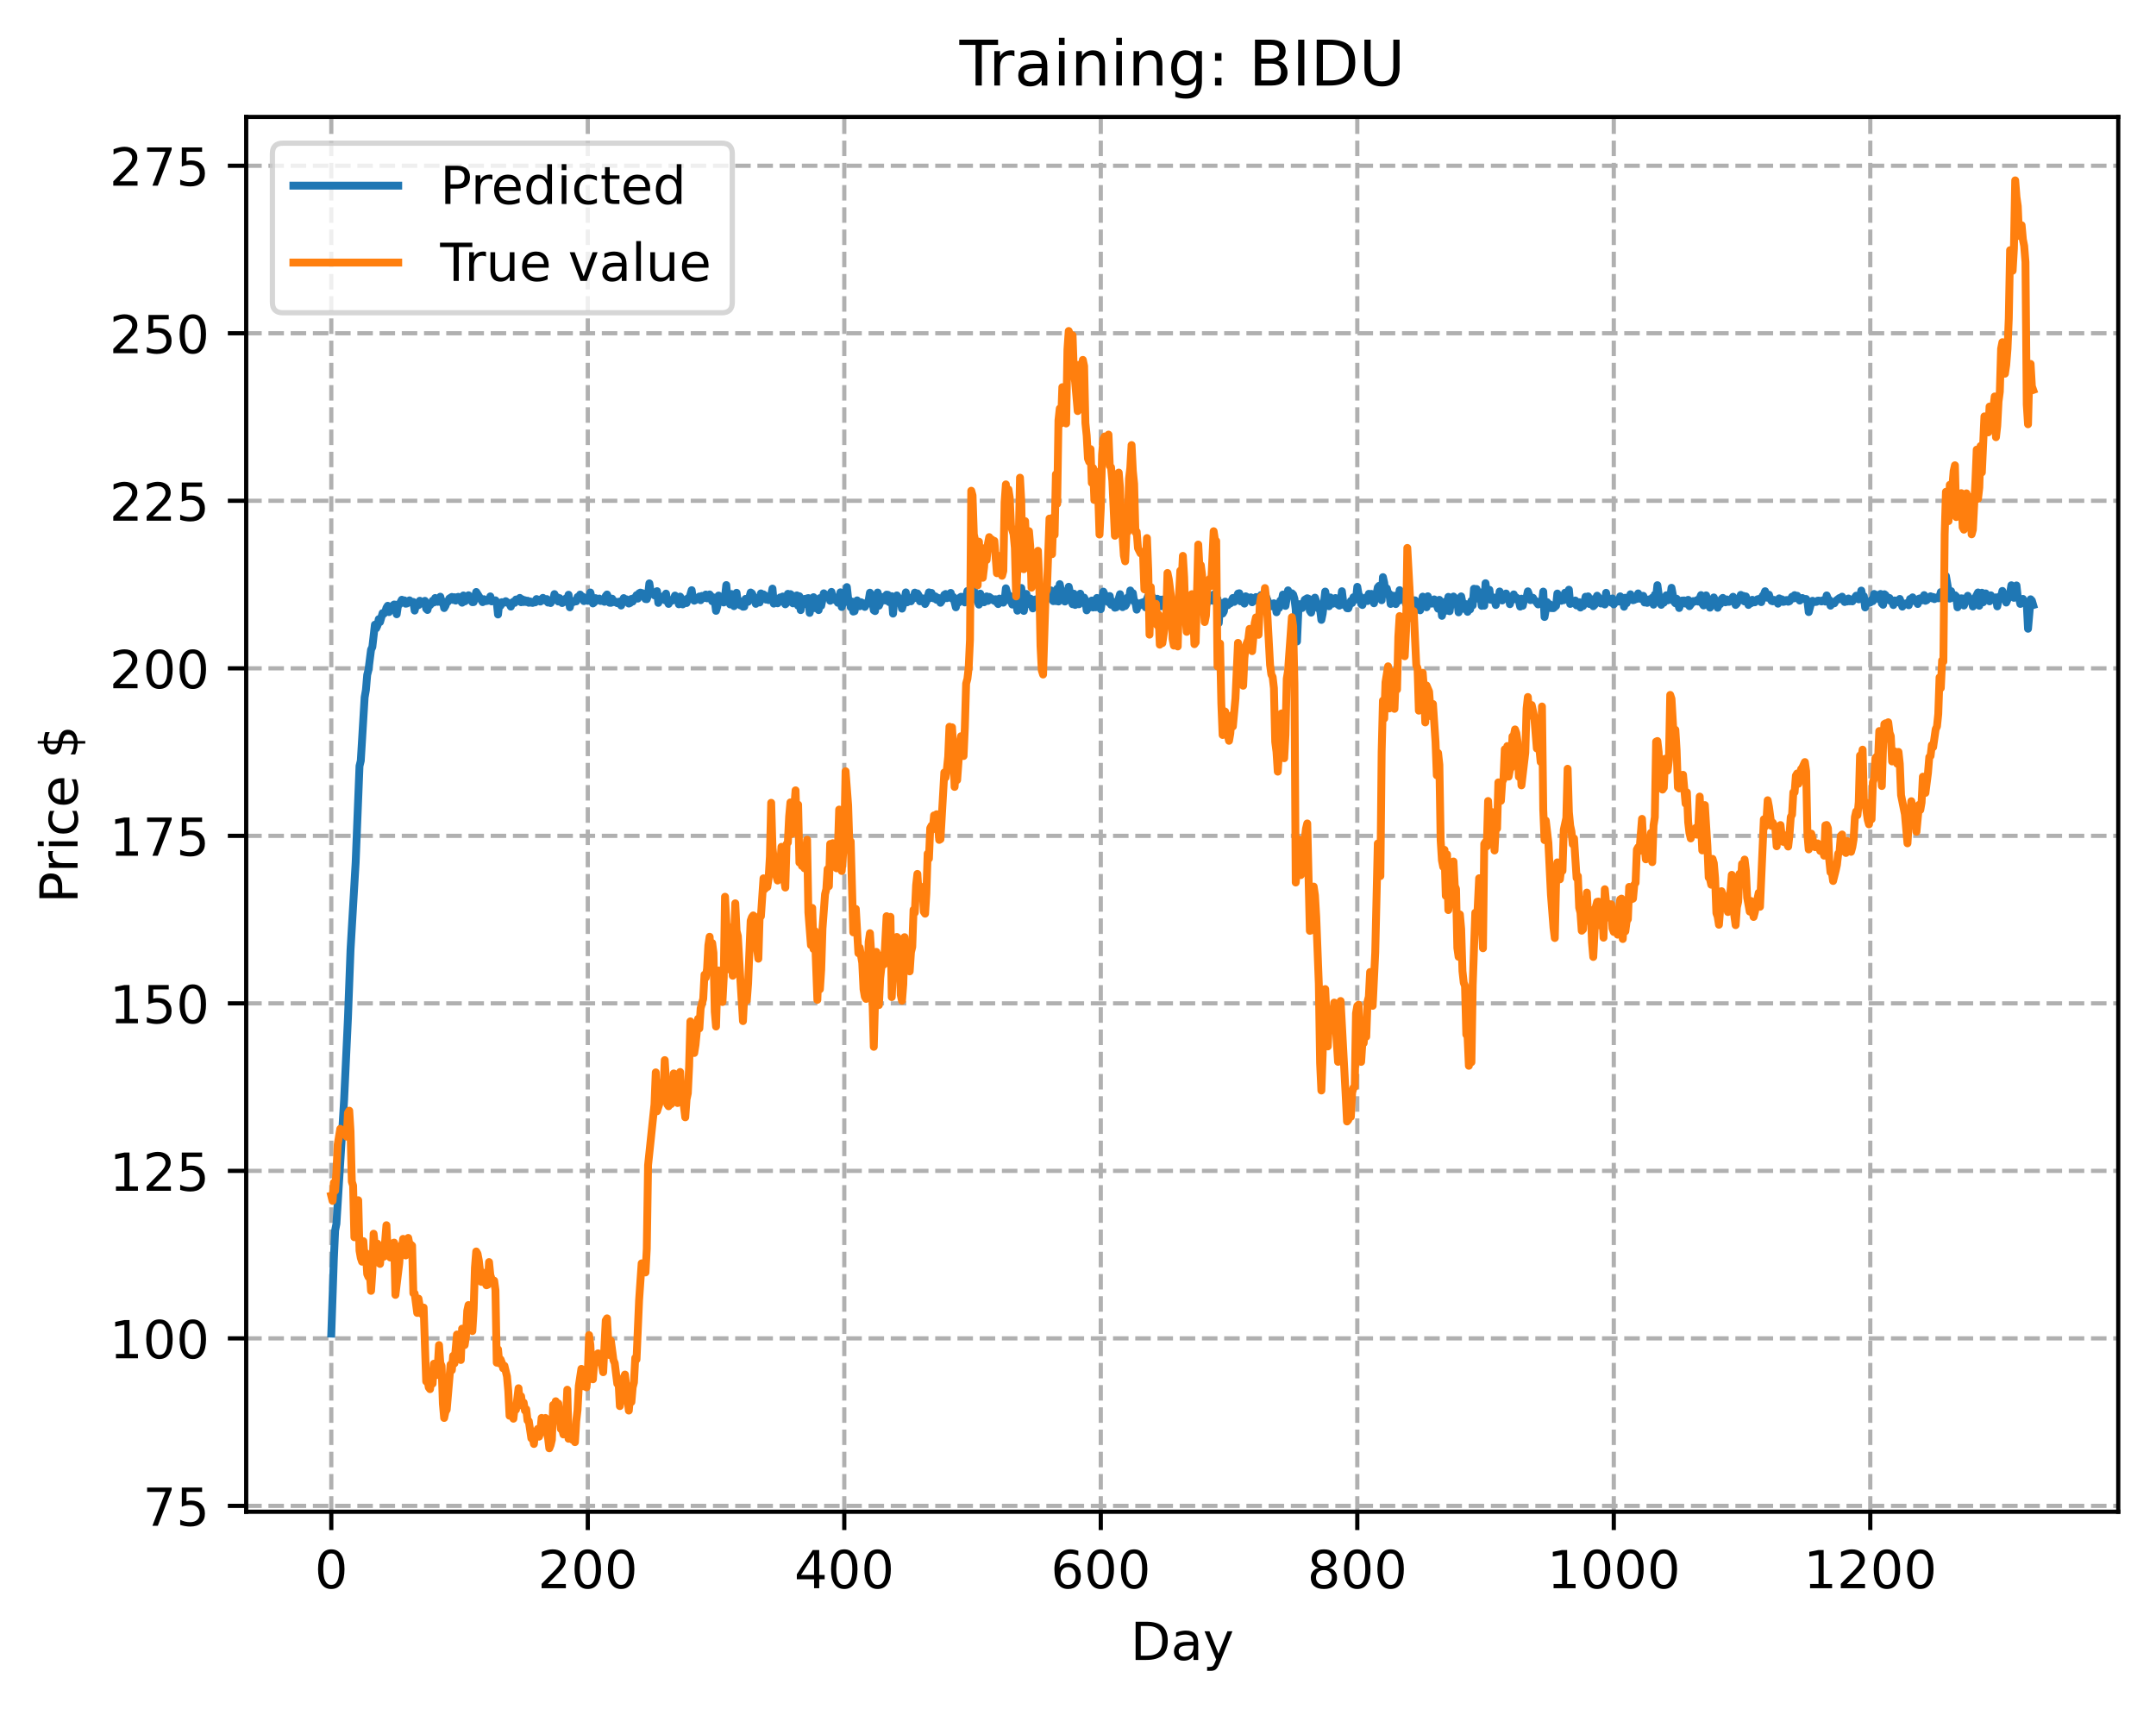 <?xml version="1.0" encoding="utf-8" standalone="no"?>
<!DOCTYPE svg PUBLIC "-//W3C//DTD SVG 1.1//EN"
  "http://www.w3.org/Graphics/SVG/1.1/DTD/svg11.dtd">
<!-- Created with matplotlib (https://matplotlib.org/) -->
<svg height="325.986pt" version="1.1" viewBox="0 0 411.286 325.986" width="411.286pt" xmlns="http://www.w3.org/2000/svg" xmlns:xlink="http://www.w3.org/1999/xlink">
 <defs>
  <style type="text/css">
*{stroke-linecap:butt;stroke-linejoin:round;}
  </style>
 </defs>
 <g id="figure_1">
  <g id="patch_1">
   <path d="M 0 325.986 
L 411.286 325.986 
L 411.286 0 
L 0 0 
z
" style="fill:#ffffff;"/>
  </g>
  <g id="axes_1">
   <g id="patch_2">
    <path d="M 46.966 288.43 
L 404.086 288.43 
L 404.086 22.318 
L 46.966 22.318 
z
" style="fill:#ffffff;"/>
   </g>
   <g id="matplotlib.axis_1">
    <g id="xtick_1">
     <g id="line2d_1">
      <path clip-path="url(#p374df492cf)" d="M 63.198 288.43 
L 63.198 22.318 
" style="fill:none;stroke:#b0b0b0;stroke-dasharray:2.96,1.28;stroke-dashoffset:0;stroke-width:0.8;"/>
     </g>
     <g id="line2d_2">
      <defs>
       <path d="M 0 0 
L 0 3.5 
" id="m2571b18abd" style="stroke:#000000;stroke-width:0.8;"/>
      </defs>
      <g>
       <use style="stroke:#000000;stroke-width:0.8;" x="63.198" xlink:href="#m2571b18abd" y="288.43"/>
      </g>
     </g>
     <g id="text_1">
      <!-- 0 -->
      <defs>
       <path d="M 31.781 66.406 
Q 24.172 66.406 20.328 58.906 
Q 16.5 51.422 16.5 36.375 
Q 16.5 21.391 20.328 13.891 
Q 24.172 6.391 31.781 6.391 
Q 39.453 6.391 43.281 13.891 
Q 47.125 21.391 47.125 36.375 
Q 47.125 51.422 43.281 58.906 
Q 39.453 66.406 31.781 66.406 
z
M 31.781 74.219 
Q 44.047 74.219 50.516 64.516 
Q 56.984 54.828 56.984 36.375 
Q 56.984 17.969 50.516 8.266 
Q 44.047 -1.422 31.781 -1.422 
Q 19.531 -1.422 13.062 8.266 
Q 6.594 17.969 6.594 36.375 
Q 6.594 54.828 13.062 64.516 
Q 19.531 74.219 31.781 74.219 
z
" id="DejaVuSans-48"/>
      </defs>
      <g transform="translate(60.017 303.029)scale(0.1 -0.1)">
       <use xlink:href="#DejaVuSans-48"/>
      </g>
     </g>
    </g>
    <g id="xtick_2">
     <g id="line2d_3">
      <path clip-path="url(#p374df492cf)" d="M 112.129 288.43 
L 112.129 22.318 
" style="fill:none;stroke:#b0b0b0;stroke-dasharray:2.96,1.28;stroke-dashoffset:0;stroke-width:0.8;"/>
     </g>
     <g id="line2d_4">
      <g>
       <use style="stroke:#000000;stroke-width:0.8;" x="112.129" xlink:href="#m2571b18abd" y="288.43"/>
      </g>
     </g>
     <g id="text_2">
      <!-- 200 -->
      <defs>
       <path d="M 19.188 8.297 
L 53.609 8.297 
L 53.609 0 
L 7.328 0 
L 7.328 8.297 
Q 12.938 14.109 22.625 23.891 
Q 32.328 33.688 34.812 36.531 
Q 39.547 41.844 41.422 45.531 
Q 43.312 49.219 43.312 52.781 
Q 43.312 58.594 39.234 62.25 
Q 35.156 65.922 28.609 65.922 
Q 23.969 65.922 18.812 64.312 
Q 13.672 62.703 7.812 59.422 
L 7.812 69.391 
Q 13.766 71.781 18.938 73 
Q 24.125 74.219 28.422 74.219 
Q 39.75 74.219 46.484 68.547 
Q 53.219 62.891 53.219 53.422 
Q 53.219 48.922 51.531 44.891 
Q 49.859 40.875 45.406 35.406 
Q 44.188 33.984 37.641 27.219 
Q 31.109 20.453 19.188 8.297 
z
" id="DejaVuSans-50"/>
      </defs>
      <g transform="translate(102.585 303.029)scale(0.1 -0.1)">
       <use xlink:href="#DejaVuSans-50"/>
       <use x="63.623" xlink:href="#DejaVuSans-48"/>
       <use x="127.246" xlink:href="#DejaVuSans-48"/>
      </g>
     </g>
    </g>
    <g id="xtick_3">
     <g id="line2d_5">
      <path clip-path="url(#p374df492cf)" d="M 161.06 288.43 
L 161.06 22.318 
" style="fill:none;stroke:#b0b0b0;stroke-dasharray:2.96,1.28;stroke-dashoffset:0;stroke-width:0.8;"/>
     </g>
     <g id="line2d_6">
      <g>
       <use style="stroke:#000000;stroke-width:0.8;" x="161.06" xlink:href="#m2571b18abd" y="288.43"/>
      </g>
     </g>
     <g id="text_3">
      <!-- 400 -->
      <defs>
       <path d="M 37.797 64.312 
L 12.891 25.391 
L 37.797 25.391 
z
M 35.203 72.906 
L 47.609 72.906 
L 47.609 25.391 
L 58.016 25.391 
L 58.016 17.188 
L 47.609 17.188 
L 47.609 0 
L 37.797 0 
L 37.797 17.188 
L 4.891 17.188 
L 4.891 26.703 
z
" id="DejaVuSans-52"/>
      </defs>
      <g transform="translate(151.516 303.029)scale(0.1 -0.1)">
       <use xlink:href="#DejaVuSans-52"/>
       <use x="63.623" xlink:href="#DejaVuSans-48"/>
       <use x="127.246" xlink:href="#DejaVuSans-48"/>
      </g>
     </g>
    </g>
    <g id="xtick_4">
     <g id="line2d_7">
      <path clip-path="url(#p374df492cf)" d="M 209.99 288.43 
L 209.99 22.318 
" style="fill:none;stroke:#b0b0b0;stroke-dasharray:2.96,1.28;stroke-dashoffset:0;stroke-width:0.8;"/>
     </g>
     <g id="line2d_8">
      <g>
       <use style="stroke:#000000;stroke-width:0.8;" x="209.99" xlink:href="#m2571b18abd" y="288.43"/>
      </g>
     </g>
     <g id="text_4">
      <!-- 600 -->
      <defs>
       <path d="M 33.016 40.375 
Q 26.375 40.375 22.484 35.828 
Q 18.609 31.297 18.609 23.391 
Q 18.609 15.531 22.484 10.953 
Q 26.375 6.391 33.016 6.391 
Q 39.656 6.391 43.531 10.953 
Q 47.406 15.531 47.406 23.391 
Q 47.406 31.297 43.531 35.828 
Q 39.656 40.375 33.016 40.375 
z
M 52.594 71.297 
L 52.594 62.312 
Q 48.875 64.062 45.094 64.984 
Q 41.312 65.922 37.594 65.922 
Q 27.828 65.922 22.672 59.328 
Q 17.531 52.734 16.797 39.406 
Q 19.672 43.656 24.016 45.922 
Q 28.375 48.188 33.594 48.188 
Q 44.578 48.188 50.953 41.516 
Q 57.328 34.859 57.328 23.391 
Q 57.328 12.156 50.688 5.359 
Q 44.047 -1.422 33.016 -1.422 
Q 20.359 -1.422 13.672 8.266 
Q 6.984 17.969 6.984 36.375 
Q 6.984 53.656 15.188 63.938 
Q 23.391 74.219 37.203 74.219 
Q 40.922 74.219 44.703 73.484 
Q 48.484 72.75 52.594 71.297 
z
" id="DejaVuSans-54"/>
      </defs>
      <g transform="translate(200.446 303.029)scale(0.1 -0.1)">
       <use xlink:href="#DejaVuSans-54"/>
       <use x="63.623" xlink:href="#DejaVuSans-48"/>
       <use x="127.246" xlink:href="#DejaVuSans-48"/>
      </g>
     </g>
    </g>
    <g id="xtick_5">
     <g id="line2d_9">
      <path clip-path="url(#p374df492cf)" d="M 258.921 288.43 
L 258.921 22.318 
" style="fill:none;stroke:#b0b0b0;stroke-dasharray:2.96,1.28;stroke-dashoffset:0;stroke-width:0.8;"/>
     </g>
     <g id="line2d_10">
      <g>
       <use style="stroke:#000000;stroke-width:0.8;" x="258.921" xlink:href="#m2571b18abd" y="288.43"/>
      </g>
     </g>
     <g id="text_5">
      <!-- 800 -->
      <defs>
       <path d="M 31.781 34.625 
Q 24.75 34.625 20.719 30.859 
Q 16.703 27.094 16.703 20.516 
Q 16.703 13.922 20.719 10.156 
Q 24.75 6.391 31.781 6.391 
Q 38.812 6.391 42.859 10.172 
Q 46.922 13.969 46.922 20.516 
Q 46.922 27.094 42.891 30.859 
Q 38.875 34.625 31.781 34.625 
z
M 21.922 38.812 
Q 15.578 40.375 12.031 44.719 
Q 8.5 49.078 8.5 55.328 
Q 8.5 64.062 14.719 69.141 
Q 20.953 74.219 31.781 74.219 
Q 42.672 74.219 48.875 69.141 
Q 55.078 64.062 55.078 55.328 
Q 55.078 49.078 51.531 44.719 
Q 48 40.375 41.703 38.812 
Q 48.828 37.156 52.797 32.312 
Q 56.781 27.484 56.781 20.516 
Q 56.781 9.906 50.312 4.234 
Q 43.844 -1.422 31.781 -1.422 
Q 19.734 -1.422 13.25 4.234 
Q 6.781 9.906 6.781 20.516 
Q 6.781 27.484 10.781 32.312 
Q 14.797 37.156 21.922 38.812 
z
M 18.312 54.391 
Q 18.312 48.734 21.844 45.562 
Q 25.391 42.391 31.781 42.391 
Q 38.141 42.391 41.719 45.562 
Q 45.312 48.734 45.312 54.391 
Q 45.312 60.062 41.719 63.234 
Q 38.141 66.406 31.781 66.406 
Q 25.391 66.406 21.844 63.234 
Q 18.312 60.062 18.312 54.391 
z
" id="DejaVuSans-56"/>
      </defs>
      <g transform="translate(249.377 303.029)scale(0.1 -0.1)">
       <use xlink:href="#DejaVuSans-56"/>
       <use x="63.623" xlink:href="#DejaVuSans-48"/>
       <use x="127.246" xlink:href="#DejaVuSans-48"/>
      </g>
     </g>
    </g>
    <g id="xtick_6">
     <g id="line2d_11">
      <path clip-path="url(#p374df492cf)" d="M 307.851 288.43 
L 307.851 22.318 
" style="fill:none;stroke:#b0b0b0;stroke-dasharray:2.96,1.28;stroke-dashoffset:0;stroke-width:0.8;"/>
     </g>
     <g id="line2d_12">
      <g>
       <use style="stroke:#000000;stroke-width:0.8;" x="307.851" xlink:href="#m2571b18abd" y="288.43"/>
      </g>
     </g>
     <g id="text_6">
      <!-- 1000 -->
      <defs>
       <path d="M 12.406 8.297 
L 28.516 8.297 
L 28.516 63.922 
L 10.984 60.406 
L 10.984 69.391 
L 28.422 72.906 
L 38.281 72.906 
L 38.281 8.297 
L 54.391 8.297 
L 54.391 0 
L 12.406 0 
z
" id="DejaVuSans-49"/>
      </defs>
      <g transform="translate(295.126 303.029)scale(0.1 -0.1)">
       <use xlink:href="#DejaVuSans-49"/>
       <use x="63.623" xlink:href="#DejaVuSans-48"/>
       <use x="127.246" xlink:href="#DejaVuSans-48"/>
       <use x="190.869" xlink:href="#DejaVuSans-48"/>
      </g>
     </g>
    </g>
    <g id="xtick_7">
     <g id="line2d_13">
      <path clip-path="url(#p374df492cf)" d="M 356.782 288.43 
L 356.782 22.318 
" style="fill:none;stroke:#b0b0b0;stroke-dasharray:2.96,1.28;stroke-dashoffset:0;stroke-width:0.8;"/>
     </g>
     <g id="line2d_14">
      <g>
       <use style="stroke:#000000;stroke-width:0.8;" x="356.782" xlink:href="#m2571b18abd" y="288.43"/>
      </g>
     </g>
     <g id="text_7">
      <!-- 1200 -->
      <g transform="translate(344.057 303.029)scale(0.1 -0.1)">
       <use xlink:href="#DejaVuSans-49"/>
       <use x="63.623" xlink:href="#DejaVuSans-50"/>
       <use x="127.246" xlink:href="#DejaVuSans-48"/>
       <use x="190.869" xlink:href="#DejaVuSans-48"/>
      </g>
     </g>
    </g>
    <g id="text_8">
     <!-- Day -->
     <defs>
      <path d="M 19.672 64.797 
L 19.672 8.109 
L 31.594 8.109 
Q 46.688 8.109 53.688 14.938 
Q 60.688 21.781 60.688 36.531 
Q 60.688 51.172 53.688 57.984 
Q 46.688 64.797 31.594 64.797 
z
M 9.812 72.906 
L 30.078 72.906 
Q 51.266 72.906 61.172 64.094 
Q 71.094 55.281 71.094 36.531 
Q 71.094 17.672 61.125 8.828 
Q 51.172 0 30.078 0 
L 9.812 0 
z
" id="DejaVuSans-68"/>
      <path d="M 34.281 27.484 
Q 23.391 27.484 19.188 25 
Q 14.984 22.516 14.984 16.5 
Q 14.984 11.719 18.141 8.906 
Q 21.297 6.109 26.703 6.109 
Q 34.188 6.109 38.703 11.406 
Q 43.219 16.703 43.219 25.484 
L 43.219 27.484 
z
M 52.203 31.203 
L 52.203 0 
L 43.219 0 
L 43.219 8.297 
Q 40.141 3.328 35.547 0.953 
Q 30.953 -1.422 24.312 -1.422 
Q 15.922 -1.422 10.953 3.297 
Q 6 8.016 6 15.922 
Q 6 25.141 12.172 29.828 
Q 18.359 34.516 30.609 34.516 
L 43.219 34.516 
L 43.219 35.406 
Q 43.219 41.609 39.141 45 
Q 35.062 48.391 27.688 48.391 
Q 23 48.391 18.547 47.266 
Q 14.109 46.141 10.016 43.891 
L 10.016 52.203 
Q 14.938 54.109 19.578 55.047 
Q 24.219 56 28.609 56 
Q 40.484 56 46.344 49.844 
Q 52.203 43.703 52.203 31.203 
z
" id="DejaVuSans-97"/>
      <path d="M 32.172 -5.078 
Q 28.375 -14.844 24.75 -17.812 
Q 21.141 -20.797 15.094 -20.797 
L 7.906 -20.797 
L 7.906 -13.281 
L 13.188 -13.281 
Q 16.891 -13.281 18.938 -11.516 
Q 21 -9.766 23.484 -3.219 
L 25.094 0.875 
L 2.984 54.688 
L 12.5 54.688 
L 29.594 11.922 
L 46.688 54.688 
L 56.203 54.688 
z
" id="DejaVuSans-121"/>
     </defs>
     <g transform="translate(215.652 316.707)scale(0.1 -0.1)">
      <use xlink:href="#DejaVuSans-68"/>
      <use x="77.002" xlink:href="#DejaVuSans-97"/>
      <use x="138.281" xlink:href="#DejaVuSans-121"/>
     </g>
    </g>
   </g>
   <g id="matplotlib.axis_2">
    <g id="ytick_1">
     <g id="line2d_15">
      <path clip-path="url(#p374df492cf)" d="M 46.966 287.316 
L 404.086 287.316 
" style="fill:none;stroke:#b0b0b0;stroke-dasharray:2.96,1.28;stroke-dashoffset:0;stroke-width:0.8;"/>
     </g>
     <g id="line2d_16">
      <defs>
       <path d="M 0 0 
L -3.5 0 
" id="m2462b2dc86" style="stroke:#000000;stroke-width:0.8;"/>
      </defs>
      <g>
       <use style="stroke:#000000;stroke-width:0.8;" x="46.966" xlink:href="#m2462b2dc86" y="287.316"/>
      </g>
     </g>
     <g id="text_9">
      <!-- 75 -->
      <defs>
       <path d="M 8.203 72.906 
L 55.078 72.906 
L 55.078 68.703 
L 28.609 0 
L 18.312 0 
L 43.219 64.594 
L 8.203 64.594 
z
" id="DejaVuSans-55"/>
       <path d="M 10.797 72.906 
L 49.516 72.906 
L 49.516 64.594 
L 19.828 64.594 
L 19.828 46.734 
Q 21.969 47.469 24.109 47.828 
Q 26.266 48.188 28.422 48.188 
Q 40.625 48.188 47.75 41.5 
Q 54.891 34.812 54.891 23.391 
Q 54.891 11.625 47.562 5.094 
Q 40.234 -1.422 26.906 -1.422 
Q 22.312 -1.422 17.547 -0.641 
Q 12.797 0.141 7.719 1.703 
L 7.719 11.625 
Q 12.109 9.234 16.797 8.062 
Q 21.484 6.891 26.703 6.891 
Q 35.156 6.891 40.078 11.328 
Q 45.016 15.766 45.016 23.391 
Q 45.016 31 40.078 35.438 
Q 35.156 39.891 26.703 39.891 
Q 22.75 39.891 18.812 39.016 
Q 14.891 38.141 10.797 36.281 
z
" id="DejaVuSans-53"/>
      </defs>
      <g transform="translate(27.241 291.115)scale(0.1 -0.1)">
       <use xlink:href="#DejaVuSans-55"/>
       <use x="63.623" xlink:href="#DejaVuSans-53"/>
      </g>
     </g>
    </g>
    <g id="ytick_2">
     <g id="line2d_17">
      <path clip-path="url(#p374df492cf)" d="M 46.966 255.355 
L 404.086 255.355 
" style="fill:none;stroke:#b0b0b0;stroke-dasharray:2.96,1.28;stroke-dashoffset:0;stroke-width:0.8;"/>
     </g>
     <g id="line2d_18">
      <g>
       <use style="stroke:#000000;stroke-width:0.8;" x="46.966" xlink:href="#m2462b2dc86" y="255.355"/>
      </g>
     </g>
     <g id="text_10">
      <!-- 100 -->
      <g transform="translate(20.878 259.154)scale(0.1 -0.1)">
       <use xlink:href="#DejaVuSans-49"/>
       <use x="63.623" xlink:href="#DejaVuSans-48"/>
       <use x="127.246" xlink:href="#DejaVuSans-48"/>
      </g>
     </g>
    </g>
    <g id="ytick_3">
     <g id="line2d_19">
      <path clip-path="url(#p374df492cf)" d="M 46.966 223.394 
L 404.086 223.394 
" style="fill:none;stroke:#b0b0b0;stroke-dasharray:2.96,1.28;stroke-dashoffset:0;stroke-width:0.8;"/>
     </g>
     <g id="line2d_20">
      <g>
       <use style="stroke:#000000;stroke-width:0.8;" x="46.966" xlink:href="#m2462b2dc86" y="223.394"/>
      </g>
     </g>
     <g id="text_11">
      <!-- 125 -->
      <g transform="translate(20.878 227.193)scale(0.1 -0.1)">
       <use xlink:href="#DejaVuSans-49"/>
       <use x="63.623" xlink:href="#DejaVuSans-50"/>
       <use x="127.246" xlink:href="#DejaVuSans-53"/>
      </g>
     </g>
    </g>
    <g id="ytick_4">
     <g id="line2d_21">
      <path clip-path="url(#p374df492cf)" d="M 46.966 191.433 
L 404.086 191.433 
" style="fill:none;stroke:#b0b0b0;stroke-dasharray:2.96,1.28;stroke-dashoffset:0;stroke-width:0.8;"/>
     </g>
     <g id="line2d_22">
      <g>
       <use style="stroke:#000000;stroke-width:0.8;" x="46.966" xlink:href="#m2462b2dc86" y="191.433"/>
      </g>
     </g>
     <g id="text_12">
      <!-- 150 -->
      <g transform="translate(20.878 195.232)scale(0.1 -0.1)">
       <use xlink:href="#DejaVuSans-49"/>
       <use x="63.623" xlink:href="#DejaVuSans-53"/>
       <use x="127.246" xlink:href="#DejaVuSans-48"/>
      </g>
     </g>
    </g>
    <g id="ytick_5">
     <g id="line2d_23">
      <path clip-path="url(#p374df492cf)" d="M 46.966 159.472 
L 404.086 159.472 
" style="fill:none;stroke:#b0b0b0;stroke-dasharray:2.96,1.28;stroke-dashoffset:0;stroke-width:0.8;"/>
     </g>
     <g id="line2d_24">
      <g>
       <use style="stroke:#000000;stroke-width:0.8;" x="46.966" xlink:href="#m2462b2dc86" y="159.472"/>
      </g>
     </g>
     <g id="text_13">
      <!-- 175 -->
      <g transform="translate(20.878 163.271)scale(0.1 -0.1)">
       <use xlink:href="#DejaVuSans-49"/>
       <use x="63.623" xlink:href="#DejaVuSans-55"/>
       <use x="127.246" xlink:href="#DejaVuSans-53"/>
      </g>
     </g>
    </g>
    <g id="ytick_6">
     <g id="line2d_25">
      <path clip-path="url(#p374df492cf)" d="M 46.966 127.51 
L 404.086 127.51 
" style="fill:none;stroke:#b0b0b0;stroke-dasharray:2.96,1.28;stroke-dashoffset:0;stroke-width:0.8;"/>
     </g>
     <g id="line2d_26">
      <g>
       <use style="stroke:#000000;stroke-width:0.8;" x="46.966" xlink:href="#m2462b2dc86" y="127.51"/>
      </g>
     </g>
     <g id="text_14">
      <!-- 200 -->
      <g transform="translate(20.878 131.31)scale(0.1 -0.1)">
       <use xlink:href="#DejaVuSans-50"/>
       <use x="63.623" xlink:href="#DejaVuSans-48"/>
       <use x="127.246" xlink:href="#DejaVuSans-48"/>
      </g>
     </g>
    </g>
    <g id="ytick_7">
     <g id="line2d_27">
      <path clip-path="url(#p374df492cf)" d="M 46.966 95.549 
L 404.086 95.549 
" style="fill:none;stroke:#b0b0b0;stroke-dasharray:2.96,1.28;stroke-dashoffset:0;stroke-width:0.8;"/>
     </g>
     <g id="line2d_28">
      <g>
       <use style="stroke:#000000;stroke-width:0.8;" x="46.966" xlink:href="#m2462b2dc86" y="95.549"/>
      </g>
     </g>
     <g id="text_15">
      <!-- 225 -->
      <g transform="translate(20.878 99.349)scale(0.1 -0.1)">
       <use xlink:href="#DejaVuSans-50"/>
       <use x="63.623" xlink:href="#DejaVuSans-50"/>
       <use x="127.246" xlink:href="#DejaVuSans-53"/>
      </g>
     </g>
    </g>
    <g id="ytick_8">
     <g id="line2d_29">
      <path clip-path="url(#p374df492cf)" d="M 46.966 63.588 
L 404.086 63.588 
" style="fill:none;stroke:#b0b0b0;stroke-dasharray:2.96,1.28;stroke-dashoffset:0;stroke-width:0.8;"/>
     </g>
     <g id="line2d_30">
      <g>
       <use style="stroke:#000000;stroke-width:0.8;" x="46.966" xlink:href="#m2462b2dc86" y="63.588"/>
      </g>
     </g>
     <g id="text_16">
      <!-- 250 -->
      <g transform="translate(20.878 67.387)scale(0.1 -0.1)">
       <use xlink:href="#DejaVuSans-50"/>
       <use x="63.623" xlink:href="#DejaVuSans-53"/>
       <use x="127.246" xlink:href="#DejaVuSans-48"/>
      </g>
     </g>
    </g>
    <g id="ytick_9">
     <g id="line2d_31">
      <path clip-path="url(#p374df492cf)" d="M 46.966 31.627 
L 404.086 31.627 
" style="fill:none;stroke:#b0b0b0;stroke-dasharray:2.96,1.28;stroke-dashoffset:0;stroke-width:0.8;"/>
     </g>
     <g id="line2d_32">
      <g>
       <use style="stroke:#000000;stroke-width:0.8;" x="46.966" xlink:href="#m2462b2dc86" y="31.627"/>
      </g>
     </g>
     <g id="text_17">
      <!-- 275 -->
      <g transform="translate(20.878 35.426)scale(0.1 -0.1)">
       <use xlink:href="#DejaVuSans-50"/>
       <use x="63.623" xlink:href="#DejaVuSans-55"/>
       <use x="127.246" xlink:href="#DejaVuSans-53"/>
      </g>
     </g>
    </g>
    <g id="text_18">
     <!-- Price $ -->
     <defs>
      <path d="M 19.672 64.797 
L 19.672 37.406 
L 32.078 37.406 
Q 38.969 37.406 42.719 40.969 
Q 46.484 44.531 46.484 51.125 
Q 46.484 57.672 42.719 61.234 
Q 38.969 64.797 32.078 64.797 
z
M 9.812 72.906 
L 32.078 72.906 
Q 44.344 72.906 50.609 67.359 
Q 56.891 61.812 56.891 51.125 
Q 56.891 40.328 50.609 34.812 
Q 44.344 29.297 32.078 29.297 
L 19.672 29.297 
L 19.672 0 
L 9.812 0 
z
" id="DejaVuSans-80"/>
      <path d="M 41.109 46.297 
Q 39.594 47.172 37.812 47.578 
Q 36.031 48 33.891 48 
Q 26.266 48 22.188 43.047 
Q 18.109 38.094 18.109 28.812 
L 18.109 0 
L 9.078 0 
L 9.078 54.688 
L 18.109 54.688 
L 18.109 46.188 
Q 20.953 51.172 25.484 53.578 
Q 30.031 56 36.531 56 
Q 37.453 56 38.578 55.875 
Q 39.703 55.766 41.062 55.516 
z
" id="DejaVuSans-114"/>
      <path d="M 9.422 54.688 
L 18.406 54.688 
L 18.406 0 
L 9.422 0 
z
M 9.422 75.984 
L 18.406 75.984 
L 18.406 64.594 
L 9.422 64.594 
z
" id="DejaVuSans-105"/>
      <path d="M 48.781 52.594 
L 48.781 44.188 
Q 44.969 46.297 41.141 47.344 
Q 37.312 48.391 33.406 48.391 
Q 24.656 48.391 19.812 42.844 
Q 14.984 37.312 14.984 27.297 
Q 14.984 17.281 19.812 11.734 
Q 24.656 6.203 33.406 6.203 
Q 37.312 6.203 41.141 7.25 
Q 44.969 8.297 48.781 10.406 
L 48.781 2.094 
Q 45.016 0.344 40.984 -0.531 
Q 36.969 -1.422 32.422 -1.422 
Q 20.062 -1.422 12.781 6.344 
Q 5.516 14.109 5.516 27.297 
Q 5.516 40.672 12.859 48.328 
Q 20.219 56 33.016 56 
Q 37.156 56 41.109 55.141 
Q 45.062 54.297 48.781 52.594 
z
" id="DejaVuSans-99"/>
      <path d="M 56.203 29.594 
L 56.203 25.203 
L 14.891 25.203 
Q 15.484 15.922 20.484 11.062 
Q 25.484 6.203 34.422 6.203 
Q 39.594 6.203 44.453 7.469 
Q 49.312 8.734 54.109 11.281 
L 54.109 2.781 
Q 49.266 0.734 44.188 -0.344 
Q 39.109 -1.422 33.891 -1.422 
Q 20.797 -1.422 13.156 6.188 
Q 5.516 13.812 5.516 26.812 
Q 5.516 40.234 12.766 48.109 
Q 20.016 56 32.328 56 
Q 43.359 56 49.781 48.891 
Q 56.203 41.797 56.203 29.594 
z
M 47.219 32.234 
Q 47.125 39.594 43.094 43.984 
Q 39.062 48.391 32.422 48.391 
Q 24.906 48.391 20.391 44.141 
Q 15.875 39.891 15.188 32.172 
z
" id="DejaVuSans-101"/>
      <path id="DejaVuSans-32"/>
      <path d="M 33.797 -14.703 
L 28.906 -14.703 
L 28.859 0 
Q 23.734 0.094 18.609 1.188 
Q 13.484 2.297 8.297 4.5 
L 8.297 13.281 
Q 13.281 10.156 18.375 8.562 
Q 23.484 6.984 28.906 6.938 
L 28.906 29.203 
Q 18.109 30.953 13.203 35.156 
Q 8.297 39.359 8.297 46.688 
Q 8.297 54.641 13.625 59.219 
Q 18.953 63.812 28.906 64.5 
L 28.906 75.984 
L 33.797 75.984 
L 33.797 64.656 
Q 38.328 64.453 42.578 63.688 
Q 46.828 62.938 50.875 61.625 
L 50.875 53.078 
Q 46.828 55.125 42.547 56.25 
Q 38.281 57.375 33.797 57.562 
L 33.797 36.719 
Q 44.875 35.016 50.094 30.609 
Q 55.328 26.219 55.328 18.609 
Q 55.328 10.359 49.781 5.594 
Q 44.234 0.828 33.797 0.094 
z
M 28.906 37.594 
L 28.906 57.625 
Q 23.25 56.984 20.266 54.391 
Q 17.281 51.812 17.281 47.516 
Q 17.281 43.312 20.031 40.969 
Q 22.797 38.625 28.906 37.594 
z
M 33.797 28.219 
L 33.797 7.078 
Q 39.984 7.906 43.141 10.594 
Q 46.297 13.281 46.297 17.672 
Q 46.297 21.969 43.281 24.5 
Q 40.281 27.047 33.797 28.219 
z
" id="DejaVuSans-36"/>
     </defs>
     <g transform="translate(14.798 172.342)rotate(-90)scale(0.1 -0.1)">
      <use xlink:href="#DejaVuSans-80"/>
      <use x="58.553" xlink:href="#DejaVuSans-114"/>
      <use x="99.666" xlink:href="#DejaVuSans-105"/>
      <use x="127.449" xlink:href="#DejaVuSans-99"/>
      <use x="182.43" xlink:href="#DejaVuSans-101"/>
      <use x="243.953" xlink:href="#DejaVuSans-32"/>
      <use x="275.74" xlink:href="#DejaVuSans-36"/>
     </g>
    </g>
   </g>
   <g id="line2d_33">
    <path clip-path="url(#p374df492cf)" d="M 63.198 254.446 
L 63.688 240.157 
L 63.932 234.762 
L 64.177 233.499 
L 65.156 217.822 
L 65.645 209.812 
L 66.379 194.185 
L 66.868 181.221 
L 67.847 164.58 
L 68.581 146.147 
L 68.825 145.156 
L 69.559 133.046 
L 69.804 131.625 
L 70.049 128.762 
L 70.293 127.81 
L 70.783 123.954 
L 71.027 123.458 
L 71.517 119.184 
L 71.761 119.888 
L 72.006 119.354 
L 72.251 118.129 
L 72.495 118.683 
L 72.984 116.972 
L 73.229 117.095 
L 73.474 116.82 
L 73.718 115.97 
L 73.963 115.58 
L 74.208 116.788 
L 74.452 116.186 
L 74.697 116.031 
L 74.942 115.541 
L 75.186 115.333 
L 75.431 115.369 
L 75.676 117.2 
L 75.92 115.525 
L 76.165 115.349 
L 76.654 114.431 
L 76.899 114.906 
L 77.144 114.549 
L 77.388 115.187 
L 77.633 115.141 
L 77.878 114.687 
L 78.122 114.54 
L 78.367 114.954 
L 78.611 114.815 
L 78.856 114.852 
L 79.101 116.495 
L 79.345 115.361 
L 79.59 115.571 
L 79.835 115.455 
L 80.079 114.618 
L 80.324 115.158 
L 80.813 114.9 
L 81.058 114.635 
L 81.303 116.141 
L 81.547 116.383 
L 81.792 115.393 
L 82.037 115.462 
L 82.281 115.16 
L 82.526 114.606 
L 82.771 114.947 
L 83.015 114.091 
L 83.26 114.7 
L 83.505 114.827 
L 83.994 113.844 
L 84.239 114.966 
L 84.483 114.723 
L 84.728 116.015 
L 84.972 115.599 
L 85.217 114.919 
L 85.462 114.802 
L 85.706 114.196 
L 86.196 113.89 
L 86.44 114.466 
L 86.685 113.939 
L 86.93 114.592 
L 87.174 113.951 
L 87.419 113.87 
L 87.664 114.409 
L 88.153 114.995 
L 88.398 113.612 
L 88.642 114.756 
L 88.887 114.598 
L 89.132 114.268 
L 89.376 113.569 
L 90.11 114.899 
L 90.355 114.878 
L 90.844 112.944 
L 92.067 114.888 
L 92.312 114.32 
L 92.557 114.711 
L 93.291 114.585 
L 93.535 113.788 
L 93.78 114.743 
L 94.025 114.613 
L 94.269 114.727 
L 94.514 114.535 
L 94.759 114.89 
L 95.003 117.245 
L 95.248 115.011 
L 95.493 115.566 
L 95.737 114.889 
L 96.227 114.983 
L 96.471 114.7 
L 97.205 115.244 
L 97.45 115.742 
L 97.694 114.996 
L 97.939 114.802 
L 98.184 115.024 
L 98.428 114.383 
L 98.673 114.679 
L 99.162 114.074 
L 99.407 114.906 
L 99.652 114.35 
L 99.896 114.859 
L 100.141 114.521 
L 100.386 114.86 
L 100.63 114.609 
L 100.875 115.008 
L 101.12 114.745 
L 101.364 114.993 
L 101.609 115.035 
L 101.854 114.764 
L 102.098 114.925 
L 102.343 114.293 
L 102.587 114.573 
L 102.832 114.41 
L 103.077 114.78 
L 103.566 114.064 
L 103.811 114.476 
L 104.055 114.609 
L 104.3 114.295 
L 104.545 114.967 
L 104.789 114.837 
L 105.034 115.059 
L 105.279 114.651 
L 105.523 114.472 
L 105.768 113.349 
L 106.013 114.442 
L 106.257 113.917 
L 106.502 114.764 
L 106.747 114.115 
L 106.991 114.792 
L 107.236 115.061 
L 107.481 114.738 
L 107.725 114.853 
L 107.97 114.17 
L 108.215 114.407 
L 108.459 113.472 
L 108.704 115.872 
L 108.948 114.721 
L 109.193 114.662 
L 109.438 114.859 
L 109.682 114.64 
L 109.927 114.739 
L 110.172 113.903 
L 110.416 113.977 
L 110.661 113.439 
L 110.906 113.768 
L 111.15 113.83 
L 111.395 114.691 
L 111.884 114.343 
L 112.129 114.648 
L 112.374 114.057 
L 112.618 113.042 
L 113.108 115.134 
L 113.352 114.938 
L 113.597 114.119 
L 113.842 114.248 
L 114.086 114.551 
L 114.331 114.2 
L 114.575 114.669 
L 115.065 114.62 
L 115.309 114.823 
L 115.554 113.722 
L 115.799 113.423 
L 116.043 113.976 
L 116.288 115.001 
L 116.533 115.022 
L 116.777 114.222 
L 117.022 114.873 
L 117.267 114.899 
L 117.511 114.798 
L 117.756 115.085 
L 118.001 115.074 
L 118.245 114.758 
L 118.49 115.532 
L 118.979 114.112 
L 119.224 114.336 
L 119.469 114.337 
L 119.713 114.936 
L 119.958 115.159 
L 120.203 115.053 
L 120.447 114.269 
L 120.692 114.777 
L 120.936 114.097 
L 121.181 114.254 
L 121.426 113.55 
L 121.67 114.212 
L 121.915 113.193 
L 122.16 113.066 
L 122.649 113.212 
L 123.138 114.299 
L 123.383 114.321 
L 123.628 113.547 
L 123.872 111.3 
L 124.117 112.861 
L 124.606 113.134 
L 124.851 113.599 
L 125.096 113.311 
L 125.34 112.791 
L 125.585 115.026 
L 125.83 114.197 
L 126.319 114.214 
L 126.563 113.749 
L 126.808 114.507 
L 127.053 113.257 
L 127.297 114.737 
L 127.542 115.225 
L 127.787 114.787 
L 128.031 114.587 
L 128.276 114.585 
L 128.521 114.306 
L 128.765 113.629 
L 129.01 114.394 
L 129.255 114.257 
L 129.499 115.297 
L 129.744 113.827 
L 129.989 114.189 
L 130.233 115.315 
L 130.478 114.572 
L 130.723 115.021 
L 130.967 115.061 
L 131.212 114.149 
L 131.457 114.273 
L 131.946 112.602 
L 132.191 114.372 
L 132.435 114.611 
L 132.68 114.476 
L 133.414 113.805 
L 133.658 114.518 
L 133.903 113.696 
L 134.148 114.004 
L 134.392 114.086 
L 134.637 113.435 
L 134.882 114.161 
L 135.126 113.907 
L 135.371 113.415 
L 135.616 113.725 
L 135.86 114.724 
L 136.105 113.976 
L 136.35 114.649 
L 136.594 116.546 
L 136.839 115.698 
L 137.084 113.625 
L 137.328 114.01 
L 137.573 114.721 
L 138.062 114.953 
L 138.307 113.87 
L 138.551 111.625 
L 138.796 114.539 
L 139.041 114.731 
L 139.285 115.33 
L 139.53 113.332 
L 140.019 115.65 
L 140.264 113.652 
L 140.509 113.097 
L 140.753 114.901 
L 140.998 114.607 
L 141.243 115.505 
L 141.487 115.457 
L 141.732 115.761 
L 141.977 115.737 
L 142.221 114.256 
L 142.711 114.823 
L 143.2 113.044 
L 143.445 113.216 
L 143.689 113.758 
L 143.934 113.995 
L 144.178 115.214 
L 144.423 114.724 
L 144.668 114.72 
L 144.912 114.95 
L 145.157 113.219 
L 145.402 114.149 
L 145.646 113.404 
L 145.891 113.58 
L 146.136 114.402 
L 146.38 114.028 
L 146.625 114.5 
L 147.114 113.607 
L 147.359 112.303 
L 147.604 115.167 
L 147.848 114.794 
L 148.093 114.673 
L 148.338 115.107 
L 148.582 114.882 
L 148.827 113.976 
L 149.072 114.649 
L 149.316 113.81 
L 149.806 115.3 
L 150.05 115.068 
L 150.295 113.298 
L 150.539 114.144 
L 150.784 113.35 
L 151.029 113.562 
L 151.273 115.118 
L 151.518 114.233 
L 152.007 113.595 
L 152.252 115.581 
L 152.497 113.757 
L 152.741 116.41 
L 152.986 114.613 
L 153.231 115.34 
L 153.475 114.266 
L 153.72 115.234 
L 153.965 114.162 
L 154.209 114.105 
L 154.454 116.94 
L 154.699 115.802 
L 154.943 115.915 
L 155.188 113.935 
L 155.433 116.028 
L 155.677 114.389 
L 155.922 115.727 
L 156.166 116.406 
L 156.411 114.112 
L 156.656 115.577 
L 157.145 113.2 
L 157.879 113.843 
L 158.124 113.443 
L 158.368 114.628 
L 158.613 112.927 
L 158.858 113.997 
L 159.102 114.036 
L 159.347 114.517 
L 159.592 114.441 
L 159.836 115.013 
L 160.326 113.012 
L 160.57 115.811 
L 161.06 114.181 
L 161.304 113.983 
L 161.549 112.01 
L 161.794 114.182 
L 162.038 114.62 
L 162.283 115.857 
L 162.527 114.775 
L 162.772 116.687 
L 163.017 116.615 
L 163.261 115.27 
L 163.506 114.551 
L 163.751 115.547 
L 163.995 115.671 
L 164.24 114.895 
L 164.729 115.147 
L 164.974 115.795 
L 165.708 114.533 
L 165.953 113.081 
L 166.442 114.827 
L 166.687 116.441 
L 166.931 116.594 
L 167.176 113.743 
L 167.421 113.05 
L 167.665 115.573 
L 167.91 114.987 
L 168.154 113.873 
L 168.399 114.001 
L 168.644 113.883 
L 168.888 114.572 
L 169.133 113.451 
L 169.378 113.484 
L 169.622 114.878 
L 170.112 113.747 
L 170.356 117.076 
L 170.601 114.258 
L 170.846 115.051 
L 171.09 113.598 
L 171.824 114.808 
L 172.069 116.127 
L 172.558 114.427 
L 172.803 113.022 
L 173.048 114.919 
L 173.292 114.492 
L 173.537 114.689 
L 173.782 114.728 
L 174.026 113.949 
L 174.271 114.187 
L 174.515 113.066 
L 174.76 114.076 
L 175.005 113.22 
L 175.249 113.588 
L 175.494 114.731 
L 175.739 114.101 
L 175.983 114.749 
L 176.228 114.182 
L 176.473 115.247 
L 176.717 114.774 
L 177.207 113.018 
L 177.451 114.116 
L 177.696 113.119 
L 177.941 113.858 
L 178.185 114.196 
L 178.43 113.783 
L 178.675 114.45 
L 178.919 114.046 
L 179.409 115.011 
L 179.653 114.644 
L 180.142 113.486 
L 180.387 113.332 
L 180.632 114.13 
L 181.121 113.776 
L 181.366 113.118 
L 181.61 114.207 
L 181.855 113.888 
L 182.344 115.875 
L 182.589 114.362 
L 182.834 115.01 
L 183.078 114.036 
L 183.323 113.859 
L 183.568 113.929 
L 183.812 114.325 
L 184.057 114.939 
L 184.546 112.752 
L 184.791 113.633 
L 185.036 113.559 
L 185.28 113.058 
L 185.525 108.935 
L 185.77 112.482 
L 186.014 114.304 
L 186.259 114.156 
L 186.748 115.361 
L 186.993 113.258 
L 187.237 114.928 
L 187.482 114.561 
L 187.727 114.907 
L 188.216 113.791 
L 188.461 114.652 
L 188.705 113.881 
L 188.95 114.058 
L 189.195 114.431 
L 189.439 114.305 
L 189.684 114.644 
L 189.929 114.322 
L 190.173 114.959 
L 190.418 115.253 
L 190.663 114.201 
L 190.907 114.682 
L 191.152 114.695 
L 191.397 114.986 
L 191.641 114.54 
L 191.886 112.243 
L 192.13 113.156 
L 192.375 114.507 
L 192.62 113.691 
L 193.109 115.35 
L 193.354 114.875 
L 193.598 114.88 
L 193.843 115.179 
L 194.088 116.517 
L 194.332 114.151 
L 194.577 113.871 
L 194.822 112.178 
L 195.311 116.562 
L 195.8 113.315 
L 196.045 115.27 
L 196.29 114.295 
L 196.534 114.192 
L 196.779 114.922 
L 197.024 116.082 
L 197.268 114.443 
L 197.758 114.323 
L 198.002 114.819 
L 198.247 114.162 
L 198.736 117.132 
L 199.225 115.686 
L 199.47 113.706 
L 199.715 113.232 
L 199.959 113.94 
L 200.204 113.056 
L 200.449 112.632 
L 200.693 114.388 
L 200.938 114.7 
L 201.183 113.223 
L 201.427 114.684 
L 201.672 112.313 
L 201.917 114.764 
L 202.161 111.447 
L 202.651 114.073 
L 202.895 112.81 
L 203.14 114.77 
L 203.385 114.484 
L 203.629 114.529 
L 203.874 111.949 
L 204.608 115.281 
L 204.852 113.271 
L 205.097 115.418 
L 205.342 114.946 
L 205.586 115.266 
L 205.831 115.292 
L 206.076 113.271 
L 206.32 114.532 
L 206.81 114.017 
L 207.054 114.52 
L 207.299 116.451 
L 207.544 115.585 
L 207.788 115.946 
L 208.278 114.577 
L 208.522 115.904 
L 208.767 114.527 
L 209.012 115.877 
L 209.256 114.082 
L 209.501 114.573 
L 209.99 116.234 
L 210.479 112.882 
L 211.213 114.484 
L 211.458 114.909 
L 211.703 113.719 
L 211.947 115.387 
L 212.192 114.756 
L 212.437 115.178 
L 212.681 115.951 
L 212.926 115.889 
L 213.66 113.366 
L 214.149 115.845 
L 214.394 115.276 
L 214.639 115.622 
L 214.883 115.242 
L 215.128 113.975 
L 215.373 114.453 
L 215.617 112.66 
L 215.862 113.53 
L 216.106 113.161 
L 216.351 114.787 
L 216.596 114.84 
L 216.84 116.324 
L 217.085 115.132 
L 217.33 115.551 
L 217.574 115.076 
L 218.308 114.822 
L 218.553 115.889 
L 218.798 114.296 
L 219.042 113.642 
L 219.532 117.023 
L 219.776 113.803 
L 220.021 115.427 
L 220.51 114.883 
L 220.755 114.233 
L 221 115.278 
L 221.244 114.402 
L 221.489 115.677 
L 221.734 114.389 
L 221.978 115.16 
L 222.223 114.473 
L 222.712 114.177 
L 222.957 112.902 
L 223.201 114.153 
L 223.446 114.576 
L 223.691 114.743 
L 223.935 116.006 
L 224.425 114.735 
L 224.669 114.54 
L 224.914 115.078 
L 225.159 112.966 
L 225.403 113.258 
L 225.648 114.349 
L 225.893 113.324 
L 226.382 115.813 
L 226.627 115.491 
L 227.116 113.949 
L 227.361 114.87 
L 227.605 113.959 
L 228.094 115.772 
L 228.339 114.933 
L 228.584 112.775 
L 228.828 112.738 
L 229.073 114.56 
L 229.318 114.118 
L 230.052 115.674 
L 230.541 113.847 
L 230.786 114.135 
L 231.03 114.2 
L 231.275 114.611 
L 231.52 113.432 
L 231.764 113.336 
L 232.009 114.265 
L 232.254 114.287 
L 232.498 118.876 
L 232.743 115.366 
L 232.988 115.069 
L 233.232 117.068 
L 233.477 116.638 
L 233.722 114.782 
L 233.966 115.022 
L 234.211 115.481 
L 234.455 115.195 
L 234.7 115.135 
L 235.189 114.086 
L 235.434 114.846 
L 235.679 114.198 
L 235.923 113.934 
L 236.168 113.251 
L 236.413 113.187 
L 236.657 114.737 
L 236.902 114.092 
L 237.391 115.167 
L 237.636 113.769 
L 238.37 114.187 
L 238.615 113.969 
L 238.859 114.91 
L 239.104 114.696 
L 239.349 114.126 
L 239.593 113.914 
L 239.838 114.071 
L 240.082 114.711 
L 240.327 114.673 
L 240.572 113.531 
L 241.306 114.57 
L 241.55 113.913 
L 242.04 115.129 
L 242.284 115.711 
L 242.529 115.671 
L 243.018 115.101 
L 243.263 115.283 
L 243.508 116.818 
L 243.752 115.795 
L 243.997 116.017 
L 244.242 114.592 
L 244.486 114.795 
L 244.731 113.441 
L 245.22 115.602 
L 245.709 112.636 
L 245.954 113.603 
L 246.443 113.193 
L 246.688 113.443 
L 246.933 114.25 
L 247.177 116.248 
L 247.422 122.392 
L 247.667 116.774 
L 247.911 115.266 
L 248.401 116.016 
L 248.89 114.433 
L 249.379 114.136 
L 249.624 114.24 
L 249.869 116.53 
L 250.113 116.891 
L 250.603 114.495 
L 250.847 114.026 
L 251.581 116.172 
L 251.826 116.302 
L 252.07 118.273 
L 252.315 117.093 
L 252.804 112.864 
L 253.294 115.409 
L 253.538 115.668 
L 253.783 113.99 
L 254.028 114.339 
L 254.272 115.184 
L 254.517 114.245 
L 254.762 114.097 
L 255.006 115.174 
L 255.496 115.554 
L 255.74 114.987 
L 255.985 112.801 
L 256.23 114.82 
L 256.474 115.492 
L 256.719 115.282 
L 256.964 116.047 
L 257.208 116.073 
L 257.697 114.639 
L 257.942 115.047 
L 258.187 113.945 
L 258.431 114.28 
L 258.676 114.389 
L 258.921 111.961 
L 259.165 113.391 
L 259.41 113.76 
L 259.655 115.228 
L 259.899 115.432 
L 260.144 114.188 
L 260.389 114.565 
L 260.633 113.947 
L 260.878 114.676 
L 261.123 113.292 
L 261.367 113.937 
L 261.612 113.309 
L 262.101 115.102 
L 262.346 113.742 
L 262.591 113.362 
L 262.835 112.056 
L 263.08 111.777 
L 263.569 114.527 
L 263.814 110.111 
L 264.058 111.191 
L 264.303 113.326 
L 264.548 112.253 
L 264.792 113.179 
L 265.037 113.298 
L 265.282 115.232 
L 265.526 113.758 
L 265.771 113.655 
L 266.26 115.253 
L 266.505 113.555 
L 266.75 114.672 
L 266.994 112.6 
L 267.239 113.129 
L 267.484 114.01 
L 267.728 113.897 
L 268.218 115.241 
L 268.462 113.836 
L 268.707 111.536 
L 268.952 114.28 
L 269.196 114.628 
L 269.441 115.323 
L 269.685 114.548 
L 269.93 114.542 
L 270.419 115.865 
L 270.664 115.177 
L 270.909 116.442 
L 271.398 113.836 
L 271.887 115.007 
L 272.132 115.871 
L 272.377 113.766 
L 272.621 114.569 
L 272.866 114.607 
L 273.111 115.176 
L 273.355 115.035 
L 273.6 114.36 
L 273.845 115.166 
L 274.089 115.479 
L 274.334 116.139 
L 274.579 114.443 
L 274.823 115.175 
L 275.068 117.502 
L 275.313 116.371 
L 275.557 115.826 
L 275.802 114.731 
L 276.046 116.518 
L 276.291 113.876 
L 276.536 116.616 
L 276.78 114.749 
L 277.025 115.177 
L 277.27 113.815 
L 277.514 114.066 
L 277.759 115.193 
L 278.004 114.824 
L 278.248 116.835 
L 278.493 115.696 
L 278.738 113.79 
L 279.227 116.168 
L 279.716 115.27 
L 279.961 116.734 
L 280.206 115.516 
L 280.45 116.272 
L 280.695 114.63 
L 280.94 115.498 
L 281.184 112.326 
L 281.429 112.879 
L 281.673 112.377 
L 281.918 114.214 
L 282.163 113.227 
L 282.407 113.018 
L 282.652 115.593 
L 282.897 114.216 
L 283.141 115.561 
L 283.386 111.273 
L 283.631 113.458 
L 283.875 113.884 
L 284.12 112.522 
L 284.365 114.441 
L 284.609 114.08 
L 284.854 113.98 
L 285.099 114.541 
L 285.343 115.437 
L 285.588 113.922 
L 285.833 114.509 
L 286.077 112.851 
L 286.322 114.149 
L 286.567 114.571 
L 286.811 113.772 
L 287.056 114.145 
L 287.301 113.237 
L 287.545 114.181 
L 287.79 113.901 
L 288.034 115.275 
L 288.279 114.409 
L 288.524 114.469 
L 288.768 113.403 
L 289.013 114.109 
L 289.258 113.987 
L 289.747 114.683 
L 289.992 115.739 
L 290.236 114.219 
L 290.481 115.58 
L 290.726 114.519 
L 290.97 114.407 
L 291.215 113.971 
L 291.46 112.822 
L 291.704 113.474 
L 291.949 114.504 
L 292.194 114.387 
L 292.438 114.056 
L 292.683 114.517 
L 292.928 114.652 
L 293.417 115.324 
L 293.661 114.799 
L 293.906 114.801 
L 294.151 115.13 
L 294.395 112.87 
L 294.64 117.719 
L 295.129 114.88 
L 295.374 115.472 
L 295.619 115.282 
L 295.863 116.022 
L 296.353 116.033 
L 296.842 115.593 
L 297.087 113.241 
L 297.331 113.614 
L 297.576 114.501 
L 297.821 114.636 
L 298.065 114.207 
L 298.31 114.515 
L 298.555 113.082 
L 298.799 113.856 
L 299.044 113.89 
L 299.289 112.51 
L 299.533 115.23 
L 299.778 114.924 
L 300.022 114.891 
L 300.267 115.135 
L 300.512 114.572 
L 300.756 115.514 
L 301.001 115.389 
L 301.246 114.893 
L 301.49 115.916 
L 301.735 115.257 
L 301.98 115.636 
L 302.224 115.016 
L 302.469 113.851 
L 302.714 115.094 
L 302.958 113.784 
L 303.203 115.242 
L 303.692 114.336 
L 303.937 115.667 
L 304.182 115.433 
L 304.426 114.185 
L 304.671 113.653 
L 305.16 114.263 
L 305.405 115.147 
L 305.894 114.252 
L 306.139 115.334 
L 306.383 113.103 
L 306.628 114.63 
L 306.873 114.586 
L 307.117 114.374 
L 307.362 114.975 
L 307.607 114.18 
L 307.851 115.312 
L 308.341 114.575 
L 308.83 114.774 
L 309.075 113.775 
L 309.564 114.228 
L 309.809 115.762 
L 310.053 114.037 
L 310.298 115.096 
L 310.543 114.333 
L 310.787 114.462 
L 311.032 113.383 
L 311.277 114.35 
L 311.521 114.526 
L 311.766 114.453 
L 312.01 114.002 
L 312.255 114.271 
L 312.5 113.216 
L 312.744 113.947 
L 312.989 114.268 
L 313.234 113.696 
L 313.478 113.68 
L 313.723 114.956 
L 313.968 114.595 
L 314.212 115.028 
L 314.457 114.371 
L 314.946 114.418 
L 315.191 114.045 
L 315.436 115.367 
L 315.68 113.462 
L 315.925 113.974 
L 316.17 111.646 
L 316.414 113.418 
L 316.659 114.107 
L 316.904 115.4 
L 317.148 114.208 
L 317.393 115.001 
L 317.637 114.562 
L 317.882 113.574 
L 318.127 114.548 
L 318.371 114.457 
L 318.616 114.091 
L 318.861 112.146 
L 319.35 114.787 
L 319.595 115.097 
L 319.839 114.231 
L 320.329 116.007 
L 320.818 114.589 
L 321.307 114.564 
L 321.552 115.167 
L 321.797 115.164 
L 322.041 114.443 
L 322.286 115.66 
L 323.02 114.678 
L 323.265 114.794 
L 323.754 114.482 
L 323.998 114.79 
L 324.488 113.542 
L 324.732 115.156 
L 324.977 115.522 
L 325.466 113.591 
L 325.711 114.863 
L 326.2 115.94 
L 326.445 115.167 
L 326.69 115.167 
L 326.934 113.984 
L 327.668 115.964 
L 327.913 115.225 
L 328.158 115.276 
L 328.402 114.302 
L 328.647 114.071 
L 329.136 114.92 
L 329.381 114.365 
L 329.625 114.827 
L 329.87 114.828 
L 330.604 113.856 
L 331.093 115.422 
L 331.338 115.177 
L 331.583 114.252 
L 331.827 114.352 
L 332.072 113.5 
L 332.317 114.532 
L 332.561 113.683 
L 332.806 114.765 
L 333.051 113.794 
L 333.54 115.421 
L 333.785 115.021 
L 334.029 115.099 
L 334.274 114.435 
L 334.519 114.913 
L 334.763 114.914 
L 335.252 114.341 
L 335.742 114.222 
L 335.986 114.891 
L 336.231 113.707 
L 336.476 113.45 
L 336.72 112.8 
L 336.965 114.027 
L 337.21 113.905 
L 337.454 113.458 
L 337.699 114.265 
L 337.944 114.655 
L 338.188 114.731 
L 338.433 114.46 
L 338.922 114.636 
L 339.167 115.182 
L 339.412 114.163 
L 339.656 114.469 
L 339.901 114.341 
L 340.146 114.838 
L 340.39 114.801 
L 340.635 114.509 
L 340.88 114.482 
L 341.124 114.811 
L 341.369 114.719 
L 341.858 113.847 
L 342.103 114.182 
L 342.347 113.546 
L 342.592 114.13 
L 342.837 113.667 
L 343.326 114.586 
L 343.815 114.092 
L 344.06 114.27 
L 344.549 114.281 
L 344.794 114.703 
L 345.039 116.781 
L 345.528 114.976 
L 345.773 114.624 
L 346.017 114.876 
L 346.507 114.83 
L 346.751 114.602 
L 346.996 114.593 
L 347.485 114.758 
L 347.73 114.531 
L 348.219 114.786 
L 348.464 113.599 
L 348.708 114.252 
L 348.953 114.441 
L 349.198 115.56 
L 349.687 114.907 
L 349.932 115.105 
L 350.176 114.651 
L 350.91 114.094 
L 351.155 114.338 
L 351.4 113.839 
L 351.644 114.22 
L 351.889 114.861 
L 352.134 114.472 
L 352.378 114.76 
L 352.623 114.187 
L 352.868 114.725 
L 353.112 114.414 
L 353.357 114.744 
L 354.091 113.655 
L 354.58 114.355 
L 354.825 113.919 
L 355.069 112.678 
L 355.314 113.871 
L 355.559 113.748 
L 355.803 115.899 
L 356.048 114.864 
L 356.293 115.105 
L 356.782 114.951 
L 357.027 114.447 
L 357.271 114.707 
L 357.516 113.323 
L 357.761 114.014 
L 358.005 113.501 
L 358.495 114.356 
L 358.739 113.322 
L 358.984 115.132 
L 359.228 115.391 
L 359.473 113.378 
L 359.718 113.567 
L 360.207 114.468 
L 360.452 114.09 
L 360.696 114.699 
L 360.941 114.62 
L 361.186 115.441 
L 361.43 114.561 
L 361.92 114.633 
L 362.164 114.94 
L 362.409 114.269 
L 362.898 115.743 
L 363.143 115.227 
L 363.632 115.106 
L 364.122 115.482 
L 364.366 114.28 
L 364.611 114.406 
L 364.856 113.97 
L 365.1 114.545 
L 365.345 114.755 
L 365.589 114.534 
L 365.834 115.241 
L 366.079 114.223 
L 366.323 114.153 
L 366.568 114.568 
L 366.813 114.24 
L 367.057 113.542 
L 367.302 114.634 
L 367.547 114.516 
L 367.791 114.155 
L 368.036 114.049 
L 368.281 113.767 
L 368.525 114.154 
L 368.77 113.9 
L 369.015 114.308 
L 369.259 114.044 
L 369.504 113.977 
L 369.749 114.155 
L 369.993 113.866 
L 370.238 112.964 
L 370.483 114.246 
L 370.727 113.231 
L 370.972 114.022 
L 371.216 109.89 
L 371.95 114.221 
L 372.195 112.782 
L 372.44 114.057 
L 372.929 113.555 
L 373.174 113.805 
L 373.418 115.876 
L 373.663 114.568 
L 373.908 114.592 
L 374.152 114.152 
L 374.397 114.192 
L 374.642 115.533 
L 375.376 113.67 
L 375.62 114.472 
L 376.11 114.289 
L 376.354 115.722 
L 376.844 113.99 
L 377.333 113.038 
L 377.577 115.576 
L 378.067 113.083 
L 378.311 114.916 
L 378.556 113.453 
L 378.801 113.221 
L 379.045 114.197 
L 379.29 113.978 
L 379.535 114.728 
L 379.779 113.581 
L 380.024 114.472 
L 380.758 113.972 
L 381.003 115.694 
L 381.247 114.413 
L 381.492 113.768 
L 381.737 113.926 
L 381.981 112.744 
L 382.715 114.967 
L 383.449 113.22 
L 383.694 111.666 
L 383.938 113.814 
L 384.183 114.06 
L 384.428 113.384 
L 384.672 111.699 
L 384.917 113.914 
L 385.162 114.163 
L 385.406 115.229 
L 385.651 114.531 
L 385.896 114.264 
L 386.14 114.903 
L 386.385 114.808 
L 386.63 115.205 
L 386.874 119.965 
L 387.364 114.341 
L 387.608 114.603 
L 387.853 115.443 
L 387.853 115.443 
" style="fill:none;stroke:#1f77b4;stroke-linecap:square;stroke-width:1.5;"/>
   </g>
   <g id="line2d_34">
    <path clip-path="url(#p374df492cf)" d="M 63.198 228.137 
L 63.443 229.121 
L 63.688 225.644 
L 63.932 227.191 
L 64.177 223.598 
L 64.422 218.357 
L 64.911 215.378 
L 65.156 215.8 
L 65.4 215.646 
L 66.134 216.874 
L 66.379 212.322 
L 66.623 211.913 
L 66.868 215.838 
L 67.113 225.439 
L 67.357 226.206 
L 67.602 236.063 
L 67.847 235.258 
L 68.091 233.749 
L 68.336 228.993 
L 68.581 238.607 
L 68.825 240.001 
L 69.07 240.729 
L 69.315 236.805 
L 69.559 240.09 
L 69.804 239.067 
L 70.049 243.095 
L 70.293 243.644 
L 70.538 242.813 
L 70.783 246.291 
L 71.027 242.788 
L 71.272 235.386 
L 71.761 240.026 
L 72.006 237.278 
L 72.251 240.947 
L 72.495 241.151 
L 72.74 238.505 
L 72.984 239.349 
L 73.229 239.771 
L 73.718 233.762 
L 73.963 239.029 
L 74.452 239.924 
L 74.942 237.201 
L 75.186 237.086 
L 75.431 247.058 
L 76.165 241.011 
L 76.41 237.687 
L 76.654 238.211 
L 76.899 236.37 
L 77.144 238.505 
L 77.388 239.528 
L 77.878 236.191 
L 78.122 237.469 
L 78.367 237.444 
L 78.611 237.661 
L 78.856 246.751 
L 79.101 246.789 
L 79.59 250.497 
L 79.835 247.761 
L 80.324 250.625 
L 80.569 250.586 
L 80.813 249.474 
L 81.303 263.575 
L 81.547 263.243 
L 81.792 264.713 
L 82.037 265.045 
L 82.281 262.962 
L 82.526 263.997 
L 82.771 260.187 
L 83.26 262.361 
L 83.505 260.712 
L 83.749 256.633 
L 83.994 260.072 
L 84.239 260.596 
L 84.483 267.832 
L 84.728 270.543 
L 84.972 269.392 
L 85.217 268.958 
L 85.951 260.354 
L 86.196 261.427 
L 86.44 258.679 
L 86.685 260.136 
L 87.174 254.613 
L 87.419 255.559 
L 87.664 257.017 
L 87.908 259.484 
L 88.153 253.501 
L 88.398 256.084 
L 88.642 256.633 
L 88.887 254.984 
L 89.132 250.088 
L 89.376 248.988 
L 89.621 249.41 
L 89.866 252.427 
L 90.11 253.961 
L 90.355 249.806 
L 90.599 241.854 
L 90.844 238.773 
L 91.089 239.195 
L 91.333 240.448 
L 91.823 244.578 
L 92.067 242.775 
L 92.557 244.744 
L 92.801 245.23 
L 93.046 245.115 
L 93.291 240.793 
L 93.535 243.274 
L 94.025 244.744 
L 94.269 244.347 
L 94.514 246.15 
L 94.759 259.996 
L 95.003 257.439 
L 95.248 260.123 
L 95.493 259.369 
L 95.737 259.996 
L 95.982 261.07 
L 96.227 260.584 
L 96.716 262.616 
L 96.96 265.352 
L 97.205 270.121 
L 97.694 269.188 
L 97.939 270.683 
L 98.184 268.484 
L 98.428 268.97 
L 98.918 264.866 
L 99.162 267.807 
L 99.407 266.388 
L 99.652 268.229 
L 99.896 267.602 
L 100.141 269.136 
L 100.386 268.868 
L 100.63 271.016 
L 100.875 271.144 
L 101.364 274.429 
L 101.609 274.314 
L 101.854 275.503 
L 102.098 273.125 
L 102.343 273.355 
L 102.587 272.627 
L 102.832 274.11 
L 103.077 273.164 
L 103.321 270.53 
L 103.566 271.08 
L 103.811 271.911 
L 104.055 270.543 
L 104.3 273.304 
L 104.545 274.327 
L 104.789 276.334 
L 105.034 275.72 
L 105.279 274.698 
L 105.523 268.05 
L 105.768 269.725 
L 106.013 267.347 
L 106.257 269.967 
L 106.502 267.769 
L 106.991 272.652 
L 107.236 272.703 
L 107.481 273.688 
L 107.725 270.888 
L 107.97 270.581 
L 108.215 265.148 
L 108.459 274.506 
L 108.948 273.445 
L 109.193 274.711 
L 109.438 274.532 
L 109.682 275.158 
L 109.927 271.144 
L 110.172 269.034 
L 110.416 264.419 
L 110.906 261.172 
L 111.15 264.125 
L 111.395 264.509 
L 111.64 263.601 
L 111.884 264.7 
L 112.129 262.105 
L 112.374 254.728 
L 112.618 256.595 
L 112.863 261.568 
L 113.108 263.166 
L 113.352 259.893 
L 113.597 258.832 
L 113.842 259.765 
L 114.086 258.206 
L 114.331 259.65 
L 114.82 260.392 
L 115.065 261.811 
L 115.554 251.941 
L 115.799 251.532 
L 116.043 256.084 
L 116.288 258.538 
L 116.533 255.79 
L 117.022 259.497 
L 117.267 260.085 
L 117.756 264.01 
L 118.001 263.78 
L 118.245 268.28 
L 118.49 266.746 
L 118.735 263.383 
L 119.224 262.258 
L 119.958 269.136 
L 120.203 266.196 
L 120.447 267.5 
L 120.692 264.7 
L 120.936 263.754 
L 121.181 259.088 
L 121.426 259.382 
L 121.915 248.081 
L 122.404 241.036 
L 122.649 241.19 
L 122.894 242.558 
L 123.138 242.775 
L 123.383 238.262 
L 123.628 222.307 
L 124.851 210.699 
L 125.096 204.601 
L 125.34 212.028 
L 126.074 209.663 
L 126.319 206.531 
L 126.563 208.398 
L 126.808 202.261 
L 127.297 210.712 
L 127.542 211.07 
L 127.787 210.597 
L 128.031 210.66 
L 128.276 209.344 
L 128.521 204.805 
L 128.765 205.956 
L 129.01 205.47 
L 129.255 210.456 
L 129.499 205.521 
L 129.744 204.524 
L 129.989 209.932 
L 130.233 209.114 
L 130.723 213.179 
L 130.967 209.753 
L 131.212 208.589 
L 131.457 203.45 
L 131.701 194.872 
L 132.191 200.842 
L 132.435 200.906 
L 132.68 199.346 
L 133.169 194.373 
L 133.414 196.227 
L 133.658 192.379 
L 134.148 190.563 
L 134.392 185.961 
L 134.637 186.523 
L 134.882 184.81 
L 135.126 180.387 
L 135.371 178.725 
L 135.616 182.381 
L 135.86 179.927 
L 136.105 181.793 
L 136.35 193.031 
L 136.594 195.856 
L 136.839 187.393 
L 137.084 185.168 
L 137.573 189.515 
L 137.818 191.177 
L 138.062 186.536 
L 138.307 171.093 
L 138.796 180.476 
L 139.041 184.951 
L 139.285 176.935 
L 139.53 179.466 
L 139.775 186.165 
L 140.264 172.345 
L 140.509 177.625 
L 140.753 178.571 
L 141.243 187.009 
L 141.732 194.821 
L 141.977 190.039 
L 142.221 189.387 
L 142.466 190.883 
L 142.711 187.623 
L 143.2 175.669 
L 143.445 174.979 
L 143.689 174.659 
L 143.934 180.233 
L 144.423 181.09 
L 144.668 182.918 
L 144.912 174.775 
L 145.157 174.826 
L 145.646 167.577 
L 145.891 169.635 
L 146.136 168.088 
L 146.38 169.239 
L 146.625 167.513 
L 146.87 163.435 
L 147.114 153.169 
L 147.359 161.722 
L 147.604 163.946 
L 147.848 164.278 
L 148.093 167.129 
L 148.338 167.999 
L 148.582 163.959 
L 148.827 165.365 
L 149.072 161.568 
L 149.316 162.923 
L 149.561 167.679 
L 149.806 169.341 
L 150.05 161.044 
L 150.295 160.763 
L 150.539 155.79 
L 150.784 153.092 
L 151.029 159.114 
L 151.273 157.388 
L 151.763 150.791 
L 152.007 158.807 
L 152.252 153.514 
L 152.497 164.585 
L 152.741 162.195 
L 152.986 165.225 
L 153.231 162.028 
L 153.475 165.685 
L 153.965 160.2 
L 154.209 174.071 
L 154.699 180.336 
L 154.943 173.228 
L 155.188 181.077 
L 155.433 177.613 
L 155.922 190.768 
L 156.166 183.992 
L 156.411 188.748 
L 156.656 184.977 
L 156.9 177.191 
L 157.39 170.607 
L 157.634 169.635 
L 157.879 165.813 
L 158.124 169.085 
L 158.368 161.018 
L 158.613 161.274 
L 158.858 160.878 
L 159.102 162.463 
L 159.347 162.629 
L 159.592 165.672 
L 159.836 162.156 
L 160.081 154.46 
L 160.326 164.675 
L 160.57 166.183 
L 161.06 160.021 
L 161.304 147.147 
L 161.794 153.642 
L 162.038 161.389 
L 162.283 160.52 
L 162.772 177.894 
L 163.017 176.526 
L 163.261 173.419 
L 163.751 181.87 
L 163.995 180.809 
L 164.485 183.698 
L 164.729 188.722 
L 164.974 190.154 
L 165.219 190.589 
L 165.463 188.531 
L 165.708 179.697 
L 165.953 178.047 
L 166.197 181.908 
L 166.687 199.73 
L 167.176 181.614 
L 167.421 190.193 
L 167.665 191.765 
L 167.91 186.638 
L 168.399 182.189 
L 168.644 184.018 
L 169.133 174.8 
L 169.378 179.492 
L 169.622 178.981 
L 169.867 174.928 
L 170.112 190.244 
L 170.356 184.849 
L 170.601 186.511 
L 170.846 180.323 
L 171.09 178.763 
L 171.335 178.993 
L 171.58 181.422 
L 171.824 189.809 
L 172.069 190.947 
L 172.314 187.789 
L 172.558 178.802 
L 172.803 183.621 
L 173.048 183.736 
L 173.537 185.334 
L 173.782 181.653 
L 174.026 180.668 
L 174.271 173.573 
L 174.515 174.135 
L 174.76 168.894 
L 175.005 166.733 
L 175.249 170.76 
L 175.494 169.06 
L 175.739 171.22 
L 175.983 169.379 
L 176.228 173.956 
L 176.473 174.327 
L 176.717 170.441 
L 176.962 162.872 
L 177.207 163.831 
L 177.451 158.014 
L 177.696 157.541 
L 177.941 158.219 
L 178.185 155.572 
L 178.43 157.068 
L 178.675 155.355 
L 178.919 157.324 
L 179.164 160.251 
L 179.409 160.111 
L 180.142 147.377 
L 180.387 148.336 
L 180.632 146.738 
L 180.876 144.373 
L 181.121 138.658 
L 181.366 140.346 
L 181.61 138.761 
L 181.855 142.852 
L 182.1 150.139 
L 182.344 146.764 
L 182.589 148.835 
L 183.078 142.187 
L 183.323 140.461 
L 183.568 141.036 
L 183.812 144.245 
L 184.057 138.799 
L 184.302 130.425 
L 184.546 129.518 
L 184.791 127.357 
L 185.036 122.051 
L 185.28 93.632 
L 185.525 94.527 
L 185.77 101.942 
L 186.014 103.054 
L 186.503 111.683 
L 186.748 103.348 
L 186.993 107.605 
L 187.237 108.155 
L 187.482 110.239 
L 187.727 108.219 
L 187.971 104.524 
L 188.216 106.851 
L 188.461 103.744 
L 188.705 102.478 
L 188.95 103.412 
L 189.195 102.913 
L 189.439 104.23 
L 189.684 103.194 
L 190.173 109.369 
L 190.418 106.033 
L 190.907 107.746 
L 191.152 109.855 
L 191.397 108.947 
L 191.641 95.805 
L 191.886 92.417 
L 192.13 96.572 
L 192.375 93.376 
L 192.62 94.961 
L 192.864 100.369 
L 193.354 101.916 
L 193.598 104.55 
L 193.843 113.793 
L 194.332 103.118 
L 194.577 91.139 
L 194.822 95.639 
L 195.066 108.513 
L 195.311 108.602 
L 195.556 99.423 
L 195.8 105.074 
L 196.29 101.341 
L 196.534 104.204 
L 196.779 112.131 
L 197.268 106.48 
L 197.513 105.521 
L 197.758 107.528 
L 198.002 105.087 
L 198.247 110.891 
L 198.491 123.228 
L 198.736 127.92 
L 198.981 128.699 
L 199.47 113.166 
L 199.715 112.514 
L 200.204 98.937 
L 200.693 105.739 
L 200.938 98.682 
L 201.183 102.044 
L 201.427 90.487 
L 201.672 96.125 
L 201.917 80.195 
L 202.161 77.945 
L 202.406 80.796 
L 202.651 73.867 
L 202.895 79.313 
L 203.14 80.336 
L 203.385 80.796 
L 203.629 66.682 
L 203.874 63.154 
L 204.118 63.818 
L 204.363 71.144 
L 204.608 63.972 
L 204.852 71.067 
L 205.097 72.857 
L 205.586 78.431 
L 205.831 69.597 
L 206.076 71.374 
L 206.32 70.824 
L 206.565 68.664 
L 206.81 69.84 
L 207.054 80.707 
L 207.299 83.097 
L 207.544 87.508 
L 207.788 88.122 
L 208.033 85.68 
L 208.278 92.136 
L 208.522 89.285 
L 208.767 95.396 
L 209.012 90.142 
L 209.256 90.026 
L 209.501 94.514 
L 209.746 101.993 
L 209.99 97.02 
L 210.235 86.754 
L 210.479 83.749 
L 210.724 83.276 
L 210.969 85.117 
L 211.213 87.904 
L 211.458 82.918 
L 211.703 88.889 
L 211.947 89.144 
L 212.192 91.752 
L 212.681 102.223 
L 212.926 101.711 
L 213.415 90.167 
L 213.66 93.12 
L 213.905 100.804 
L 214.149 102.453 
L 214.394 106.007 
L 214.639 107.094 
L 214.883 101.699 
L 215.128 101.481 
L 215.373 91.356 
L 215.617 89.311 
L 215.862 84.913 
L 216.106 89.847 
L 216.351 92.315 
L 216.596 101.545 
L 216.84 101.443 
L 217.085 104.601 
L 217.574 105.572 
L 217.819 105.47 
L 218.064 106.033 
L 218.308 112.45 
L 218.798 102.657 
L 219.042 108.756 
L 219.287 121.093 
L 219.532 112.003 
L 219.776 116.247 
L 220.021 118.37 
L 220.266 118.254 
L 220.51 115.199 
L 220.755 119.29 
L 221 117.206 
L 221.244 122.998 
L 221.489 119.993 
L 221.734 122.716 
L 222.467 117.679 
L 222.712 109.318 
L 222.957 110.494 
L 223.446 114.227 
L 223.691 121.911 
L 223.935 123.177 
L 224.425 120.735 
L 224.669 123.343 
L 224.914 113.511 
L 225.159 108.884 
L 225.403 111.287 
L 225.648 106.058 
L 225.893 110.124 
L 226.137 117.615 
L 226.382 120.556 
L 226.627 118.139 
L 226.871 114.036 
L 227.116 116.772 
L 227.361 113.358 
L 227.605 116.631 
L 227.85 122.908 
L 228.094 122.563 
L 228.584 103.898 
L 228.828 108.602 
L 229.073 107.822 
L 229.318 109.727 
L 229.807 118.689 
L 230.052 117.449 
L 230.296 112.348 
L 230.786 110.418 
L 231.03 111.811 
L 231.52 101.353 
L 231.764 102.977 
L 232.009 103.22 
L 232.254 127.152 
L 232.743 122.78 
L 232.988 134.235 
L 233.232 140.231 
L 233.477 135.654 
L 233.722 135.769 
L 233.966 139.221 
L 234.455 141.343 
L 234.7 139.95 
L 234.945 136.485 
L 235.189 138.607 
L 235.679 133.251 
L 236.168 122.652 
L 236.413 127.268 
L 236.657 125.657 
L 236.902 127.165 
L 237.147 130.834 
L 237.391 125.516 
L 237.636 123.215 
L 238.125 121.988 
L 238.37 119.98 
L 238.615 123.483 
L 238.859 124.238 
L 239.349 118.855 
L 239.593 117.794 
L 239.838 120.185 
L 240.082 121.118 
L 240.327 115.352 
L 240.572 113.831 
L 240.816 113.614 
L 241.061 115.186 
L 241.306 112.195 
L 241.55 114.317 
L 241.795 117.858 
L 242.284 126.871 
L 242.529 128.687 
L 242.774 129.16 
L 243.018 131.307 
L 243.263 141.535 
L 243.508 143.44 
L 243.752 147.224 
L 243.997 143.401 
L 244.242 143.171 
L 244.486 136.114 
L 244.731 138.658 
L 244.976 144.667 
L 245.22 140.167 
L 245.465 129.505 
L 245.709 128.009 
L 246.443 117.756 
L 246.688 119.52 
L 246.933 130.476 
L 247.177 168.382 
L 247.422 165.851 
L 247.667 160.149 
L 247.911 162.463 
L 248.156 166.963 
L 248.401 165.455 
L 248.89 160.162 
L 249.135 158.091 
L 249.379 157.106 
L 249.869 177.6 
L 250.113 177.51 
L 250.603 169.149 
L 250.847 170.837 
L 251.092 174.953 
L 251.581 187.712 
L 251.826 202.836 
L 252.07 208.065 
L 252.315 201.149 
L 252.56 188.799 
L 252.804 188.71 
L 253.294 199.653 
L 253.538 193.798 
L 253.783 192.609 
L 254.028 196.546 
L 254.517 191.292 
L 255.251 202.593 
L 255.496 202.427 
L 255.74 190.985 
L 256.719 209.177 
L 256.964 213.972 
L 257.208 213.69 
L 257.453 211.453 
L 257.697 213.089 
L 257.942 208.462 
L 258.187 207.528 
L 258.431 207.375 
L 258.676 193.338 
L 258.921 191.918 
L 259.165 191.688 
L 259.655 202.606 
L 259.899 198.822 
L 260.144 199.014 
L 260.389 195.907 
L 260.633 197.799 
L 260.878 191.126 
L 261.123 190.154 
L 261.367 185.45 
L 261.612 187.329 
L 261.857 191.906 
L 262.346 181.716 
L 262.835 160.929 
L 263.08 162.617 
L 263.325 167.155 
L 263.569 143.529 
L 263.814 133.66 
L 264.058 137.099 
L 264.303 130.17 
L 264.792 127.127 
L 265.037 135.168 
L 265.526 128.162 
L 265.771 129.888 
L 266.016 135.245 
L 266.26 129.147 
L 266.505 131.563 
L 266.75 121.463 
L 266.994 117.539 
L 267.239 118.958 
L 267.484 117.973 
L 267.728 120.696 
L 267.973 125.209 
L 268.218 120.377 
L 268.462 104.537 
L 269.196 117.948 
L 269.441 116.899 
L 269.685 116.593 
L 270.175 126.922 
L 270.419 127.498 
L 270.664 135.59 
L 270.909 135.322 
L 271.153 128.623 
L 271.398 128.354 
L 271.643 131.422 
L 271.887 137.84 
L 272.132 130.783 
L 272.621 131.947 
L 272.866 135.271 
L 273.111 136.715 
L 273.355 134.312 
L 273.845 141.522 
L 274.089 147.927 
L 274.334 143.657 
L 274.579 145.907 
L 274.823 160.277 
L 275.068 164.151 
L 275.313 165.391 
L 275.557 162.143 
L 275.802 170.926 
L 276.046 163.013 
L 276.291 173.637 
L 276.536 170.939 
L 276.78 172.269 
L 277.025 166.426 
L 277.27 164.368 
L 277.514 169.009 
L 277.759 169.597 
L 278.004 180.86 
L 278.248 182.56 
L 278.493 174.468 
L 278.738 177.242 
L 278.982 185.271 
L 279.227 187.495 
L 279.472 188.121 
L 279.716 197.39 
L 279.961 197.761 
L 280.206 203.348 
L 280.45 199.385 
L 280.695 202.67 
L 280.94 187.942 
L 281.429 174.135 
L 281.673 177.753 
L 282.163 167.564 
L 282.407 177.344 
L 282.652 175.132 
L 282.897 180.924 
L 283.141 161.006 
L 283.386 160.635 
L 283.631 161.491 
L 283.875 152.824 
L 284.12 156.991 
L 284.365 156.531 
L 284.609 154.933 
L 284.854 156.659 
L 285.099 162.271 
L 285.343 157.554 
L 285.588 158.091 
L 285.833 149.27 
L 286.077 150.497 
L 286.322 152.798 
L 286.567 149.18 
L 286.811 148.681 
L 287.056 142.954 
L 287.301 143.977 
L 287.545 142.34 
L 287.79 148.17 
L 288.034 146.866 
L 288.279 146.47 
L 288.524 140.499 
L 288.768 140.436 
L 289.013 139.17 
L 289.258 139.873 
L 289.502 141.612 
L 289.747 148.221 
L 289.992 144.36 
L 290.236 149.845 
L 290.97 143.619 
L 291.215 135.207 
L 291.46 132.982 
L 291.704 136.178 
L 291.949 136.536 
L 292.194 134.516 
L 292.683 136.792 
L 293.172 142.801 
L 293.417 142.532 
L 293.661 142.916 
L 293.906 145.383 
L 294.151 134.798 
L 294.395 154.473 
L 294.64 160.29 
L 294.885 156.557 
L 295.374 160.827 
L 295.863 170.709 
L 296.353 177.012 
L 296.597 178.968 
L 296.842 168.472 
L 297.087 164.534 
L 297.576 167.769 
L 297.821 165.8 
L 298.065 166.158 
L 298.31 158.308 
L 298.799 156.058 
L 299.044 146.674 
L 299.289 154.946 
L 299.533 157.516 
L 299.778 158.653 
L 300.022 161.082 
L 300.267 159.957 
L 300.756 167.513 
L 301.001 167.155 
L 301.246 173.176 
L 301.49 174.11 
L 301.735 177.574 
L 301.98 177.331 
L 302.224 171.591 
L 302.469 175.222 
L 302.714 170.3 
L 302.958 175.069 
L 303.203 175.81 
L 303.448 173.637 
L 303.692 179.773 
L 303.937 182.586 
L 304.426 173.01 
L 304.671 172.064 
L 304.916 172.013 
L 305.16 176.258 
L 305.405 176.654 
L 305.649 174.276 
L 305.894 178.904 
L 306.139 169.661 
L 306.383 172.282 
L 306.628 173.33 
L 306.873 172.448 
L 307.117 175.145 
L 307.362 172.524 
L 307.607 177.127 
L 307.851 177.817 
L 308.096 176.858 
L 308.585 178.329 
L 308.83 173.496 
L 309.075 171.617 
L 309.319 171.451 
L 309.564 179.16 
L 309.809 174.519 
L 310.053 177.689 
L 310.298 175.784 
L 310.543 175.375 
L 310.787 169.213 
L 311.277 171.566 
L 311.521 171.451 
L 311.766 168.779 
L 312.01 168.446 
L 312.255 162.092 
L 312.5 161.645 
L 312.744 162.374 
L 313.234 156.237 
L 313.478 160.942 
L 313.723 161.402 
L 313.968 163.959 
L 314.212 162.22 
L 314.457 161.428 
L 314.702 161.197 
L 314.946 158.896 
L 315.191 164.496 
L 315.436 157.49 
L 315.68 155.917 
L 315.925 141.497 
L 316.17 141.382 
L 316.414 143.491 
L 316.659 150.395 
L 316.904 147.799 
L 317.148 150.65 
L 317.393 150.292 
L 317.637 144.769 
L 317.882 146.674 
L 318.127 147.019 
L 318.371 144.936 
L 318.616 132.586 
L 318.861 133.327 
L 319.35 141.752 
L 319.595 139.234 
L 319.839 143.184 
L 320.084 150.228 
L 320.329 150.433 
L 320.573 148.554 
L 320.818 147.863 
L 321.063 147.825 
L 321.552 153.335 
L 321.797 151.174 
L 322.041 156.864 
L 322.286 158.947 
L 322.531 159.97 
L 322.775 158.82 
L 323.02 159.28 
L 323.509 157.937 
L 323.754 159.254 
L 323.998 157.221 
L 324.243 151.98 
L 324.732 162.259 
L 324.977 159.344 
L 325.222 153.603 
L 325.711 161.402 
L 325.956 167.423 
L 326.2 167.692 
L 326.445 168.804 
L 326.69 163.869 
L 326.934 164.688 
L 327.179 167.577 
L 327.424 174.212 
L 327.668 174.877 
L 327.913 176.436 
L 328.402 170.031 
L 328.647 170.709 
L 328.892 173.049 
L 329.136 171.374 
L 329.625 174.007 
L 329.87 172.972 
L 330.359 166.912 
L 330.604 169.763 
L 330.849 174.711 
L 331.093 176.513 
L 331.338 173.125 
L 331.583 172.039 
L 331.827 166.72 
L 332.072 168.74 
L 332.317 164.815 
L 332.561 167.807 
L 332.806 163.997 
L 333.051 166.081 
L 333.295 171.259 
L 333.785 173.931 
L 334.029 171.898 
L 334.519 174.953 
L 334.763 174.02 
L 335.252 171.566 
L 335.497 170.338 
L 335.742 173.01 
L 336.476 156.314 
L 336.72 157.707 
L 336.965 156.71 
L 337.21 152.683 
L 337.454 153.949 
L 337.944 157.579 
L 338.188 156.966 
L 338.678 158.078 
L 338.922 161.466 
L 339.167 158.231 
L 339.412 158.129 
L 339.656 157.413 
L 339.901 159.535 
L 340.146 160.622 
L 340.635 159.382 
L 340.88 160.98 
L 341.124 161.517 
L 341.369 159.254 
L 341.613 155.879 
L 341.858 155.419 
L 342.103 151.162 
L 342.347 151.162 
L 342.592 147.978 
L 342.837 147.569 
L 343.081 149.538 
L 343.326 148.502 
L 343.571 146.764 
L 343.815 146.47 
L 344.305 145.396 
L 344.549 147.147 
L 344.794 159.254 
L 345.039 162.067 
L 345.528 159.05 
L 346.017 161.018 
L 346.262 161.645 
L 346.507 161.082 
L 346.751 160.916 
L 347.24 162.361 
L 347.485 161.709 
L 347.73 162.233 
L 347.974 163.256 
L 348.219 157.464 
L 348.464 157.4 
L 348.708 158.027 
L 348.953 164.074 
L 349.198 166.426 
L 349.442 166.362 
L 349.687 168.088 
L 350.176 166.132 
L 350.421 165.02 
L 350.666 162.847 
L 350.91 162.642 
L 351.155 159.472 
L 351.4 159.216 
L 351.644 162.131 
L 351.889 161.543 
L 352.134 162.744 
L 352.378 160.469 
L 352.623 162.016 
L 352.868 161.249 
L 353.112 162.527 
L 353.357 161.632 
L 353.601 160.149 
L 353.846 155.879 
L 354.091 154.818 
L 354.335 155.534 
L 354.58 153.041 
L 354.825 144.143 
L 355.069 144.552 
L 355.314 143.031 
L 355.559 152.785 
L 355.803 153.003 
L 356.293 156.403 
L 356.537 157.285 
L 356.782 155.598 
L 357.027 156.314 
L 357.271 149.27 
L 357.516 148.515 
L 357.761 144.642 
L 358.005 144.348 
L 358.25 145.23 
L 358.495 139.477 
L 358.984 149.973 
L 359.228 141.88 
L 359.473 138.134 
L 359.718 137.994 
L 359.962 139.489 
L 360.207 137.802 
L 360.452 139.796 
L 360.696 140.448 
L 360.941 145.281 
L 361.186 143.798 
L 361.43 143.363 
L 361.675 143.734 
L 361.92 145.728 
L 362.164 143.453 
L 362.409 145.728 
L 362.654 151.711 
L 363.388 155.381 
L 363.877 160.903 
L 364.122 157.004 
L 364.366 155.828 
L 364.611 152.862 
L 365.1 155.457 
L 365.345 155.048 
L 365.589 158.704 
L 366.079 153.552 
L 366.323 154.537 
L 366.568 153.118 
L 366.813 148.183 
L 367.057 150.791 
L 367.302 151.289 
L 367.791 147.441 
L 368.036 144.437 
L 368.281 144.232 
L 368.525 142.149 
L 368.77 142.558 
L 369.259 139.131 
L 369.504 138.607 
L 369.749 136.229 
L 369.993 129.236 
L 370.238 131.282 
L 370.483 126.015 
L 370.727 126.232 
L 370.972 101.942 
L 371.216 93.823 
L 371.461 94.782 
L 371.706 99.436 
L 371.95 92.494 
L 372.195 94.207 
L 372.44 92.788 
L 372.684 89.86 
L 372.929 88.774 
L 373.174 98.656 
L 373.418 97.48 
L 373.663 97.224 
L 373.908 95.127 
L 374.152 94.092 
L 374.397 100.599 
L 374.642 101.059 
L 374.886 98.771 
L 375.131 94.13 
L 375.376 95.562 
L 375.62 95.728 
L 375.865 94.846 
L 376.11 101.954 
L 376.354 101.059 
L 376.844 91.65 
L 377.088 85.782 
L 377.333 95.166 
L 377.577 93.031 
L 377.822 85.092 
L 378.067 90.142 
L 378.556 79.441 
L 378.801 80.962 
L 379.045 79.786 
L 379.29 82.496 
L 379.535 77.562 
L 379.779 79.121 
L 380.024 78.981 
L 380.269 77.753 
L 380.513 75.644 
L 380.758 83.417 
L 381.003 81.244 
L 381.247 76.603 
L 381.492 74.736 
L 381.737 66.541 
L 381.981 65.289 
L 382.226 67.424 
L 382.471 71.297 
L 382.715 69.635 
L 382.96 66.541 
L 383.204 60.75 
L 383.449 47.723 
L 383.694 50.395 
L 383.938 51.66 
L 384.183 47.378 
L 384.428 34.414 
L 384.672 37.61 
L 384.917 39.336 
L 385.162 45.025 
L 385.406 44.539 
L 385.651 42.967 
L 385.896 45.69 
L 386.14 46.917 
L 386.385 50.011 
L 386.63 77.178 
L 386.874 80.949 
L 387.119 71.336 
L 387.364 69.431 
L 387.608 73.701 
L 387.853 74.404 
L 387.853 74.404 
" style="fill:none;stroke:#ff7f0e;stroke-linecap:square;stroke-width:1.5;"/>
   </g>
   <g id="patch_3">
    <path d="M 46.966 288.43 
L 46.966 22.318 
" style="fill:none;stroke:#000000;stroke-linecap:square;stroke-linejoin:miter;stroke-width:0.8;"/>
   </g>
   <g id="patch_4">
    <path d="M 404.086 288.43 
L 404.086 22.318 
" style="fill:none;stroke:#000000;stroke-linecap:square;stroke-linejoin:miter;stroke-width:0.8;"/>
   </g>
   <g id="patch_5">
    <path d="M 46.966 288.43 
L 404.086 288.43 
" style="fill:none;stroke:#000000;stroke-linecap:square;stroke-linejoin:miter;stroke-width:0.8;"/>
   </g>
   <g id="patch_6">
    <path d="M 46.966 22.318 
L 404.086 22.318 
" style="fill:none;stroke:#000000;stroke-linecap:square;stroke-linejoin:miter;stroke-width:0.8;"/>
   </g>
   <g id="text_19">
    <!-- Training: BIDU -->
    <defs>
     <path d="M -0.297 72.906 
L 61.375 72.906 
L 61.375 64.594 
L 35.5 64.594 
L 35.5 0 
L 25.594 0 
L 25.594 64.594 
L -0.297 64.594 
z
" id="DejaVuSans-84"/>
     <path d="M 54.891 33.016 
L 54.891 0 
L 45.906 0 
L 45.906 32.719 
Q 45.906 40.484 42.875 44.328 
Q 39.844 48.188 33.797 48.188 
Q 26.516 48.188 22.312 43.547 
Q 18.109 38.922 18.109 30.906 
L 18.109 0 
L 9.078 0 
L 9.078 54.688 
L 18.109 54.688 
L 18.109 46.188 
Q 21.344 51.125 25.703 53.562 
Q 30.078 56 35.797 56 
Q 45.219 56 50.047 50.172 
Q 54.891 44.344 54.891 33.016 
z
" id="DejaVuSans-110"/>
     <path d="M 45.406 27.984 
Q 45.406 37.75 41.375 43.109 
Q 37.359 48.484 30.078 48.484 
Q 22.859 48.484 18.828 43.109 
Q 14.797 37.75 14.797 27.984 
Q 14.797 18.266 18.828 12.891 
Q 22.859 7.516 30.078 7.516 
Q 37.359 7.516 41.375 12.891 
Q 45.406 18.266 45.406 27.984 
z
M 54.391 6.781 
Q 54.391 -7.172 48.188 -13.984 
Q 42 -20.797 29.203 -20.797 
Q 24.469 -20.797 20.266 -20.094 
Q 16.062 -19.391 12.109 -17.922 
L 12.109 -9.188 
Q 16.062 -11.328 19.922 -12.344 
Q 23.781 -13.375 27.781 -13.375 
Q 36.625 -13.375 41.016 -8.766 
Q 45.406 -4.156 45.406 5.172 
L 45.406 9.625 
Q 42.625 4.781 38.281 2.391 
Q 33.938 0 27.875 0 
Q 17.828 0 11.672 7.656 
Q 5.516 15.328 5.516 27.984 
Q 5.516 40.672 11.672 48.328 
Q 17.828 56 27.875 56 
Q 33.938 56 38.281 53.609 
Q 42.625 51.219 45.406 46.391 
L 45.406 54.688 
L 54.391 54.688 
z
" id="DejaVuSans-103"/>
     <path d="M 11.719 12.406 
L 22.016 12.406 
L 22.016 0 
L 11.719 0 
z
M 11.719 51.703 
L 22.016 51.703 
L 22.016 39.312 
L 11.719 39.312 
z
" id="DejaVuSans-58"/>
     <path d="M 19.672 34.812 
L 19.672 8.109 
L 35.5 8.109 
Q 43.453 8.109 47.281 11.406 
Q 51.125 14.703 51.125 21.484 
Q 51.125 28.328 47.281 31.562 
Q 43.453 34.812 35.5 34.812 
z
M 19.672 64.797 
L 19.672 42.828 
L 34.281 42.828 
Q 41.5 42.828 45.031 45.531 
Q 48.578 48.25 48.578 53.812 
Q 48.578 59.328 45.031 62.062 
Q 41.5 64.797 34.281 64.797 
z
M 9.812 72.906 
L 35.016 72.906 
Q 46.297 72.906 52.391 68.219 
Q 58.5 63.531 58.5 54.891 
Q 58.5 48.188 55.375 44.234 
Q 52.25 40.281 46.188 39.312 
Q 53.469 37.75 57.5 32.781 
Q 61.531 27.828 61.531 20.406 
Q 61.531 10.641 54.891 5.312 
Q 48.25 0 35.984 0 
L 9.812 0 
z
" id="DejaVuSans-66"/>
     <path d="M 9.812 72.906 
L 19.672 72.906 
L 19.672 0 
L 9.812 0 
z
" id="DejaVuSans-73"/>
     <path d="M 8.688 72.906 
L 18.609 72.906 
L 18.609 28.609 
Q 18.609 16.891 22.844 11.734 
Q 27.094 6.594 36.625 6.594 
Q 46.094 6.594 50.344 11.734 
Q 54.594 16.891 54.594 28.609 
L 54.594 72.906 
L 64.5 72.906 
L 64.5 27.391 
Q 64.5 13.141 57.438 5.859 
Q 50.391 -1.422 36.625 -1.422 
Q 22.797 -1.422 15.734 5.859 
Q 8.688 13.141 8.688 27.391 
z
" id="DejaVuSans-85"/>
    </defs>
    <g transform="translate(183.029 16.318)scale(0.12 -0.12)">
     <use xlink:href="#DejaVuSans-84"/>
     <use x="46.334" xlink:href="#DejaVuSans-114"/>
     <use x="87.447" xlink:href="#DejaVuSans-97"/>
     <use x="148.727" xlink:href="#DejaVuSans-105"/>
     <use x="176.51" xlink:href="#DejaVuSans-110"/>
     <use x="239.889" xlink:href="#DejaVuSans-105"/>
     <use x="267.672" xlink:href="#DejaVuSans-110"/>
     <use x="331.051" xlink:href="#DejaVuSans-103"/>
     <use x="394.527" xlink:href="#DejaVuSans-58"/>
     <use x="428.219" xlink:href="#DejaVuSans-32"/>
     <use x="460.006" xlink:href="#DejaVuSans-66"/>
     <use x="528.609" xlink:href="#DejaVuSans-73"/>
     <use x="558.102" xlink:href="#DejaVuSans-68"/>
     <use x="635.104" xlink:href="#DejaVuSans-85"/>
    </g>
   </g>
   <g id="legend_1">
    <g id="patch_7">
     <path d="M 53.966 59.674 
L 137.694 59.674 
Q 139.694 59.674 139.694 57.674 
L 139.694 29.318 
Q 139.694 27.318 137.694 27.318 
L 53.966 27.318 
Q 51.966 27.318 51.966 29.318 
L 51.966 57.674 
Q 51.966 59.674 53.966 59.674 
z
" style="fill:#ffffff;opacity:0.8;stroke:#cccccc;stroke-linejoin:miter;"/>
    </g>
    <g id="line2d_35">
     <path d="M 55.966 35.417 
L 75.966 35.417 
" style="fill:none;stroke:#1f77b4;stroke-linecap:square;stroke-width:1.5;"/>
    </g>
    <g id="line2d_36"/>
    <g id="text_20">
     <!-- Predicted -->
     <defs>
      <path d="M 45.406 46.391 
L 45.406 75.984 
L 54.391 75.984 
L 54.391 0 
L 45.406 0 
L 45.406 8.203 
Q 42.578 3.328 38.25 0.953 
Q 33.938 -1.422 27.875 -1.422 
Q 17.969 -1.422 11.734 6.484 
Q 5.516 14.406 5.516 27.297 
Q 5.516 40.188 11.734 48.094 
Q 17.969 56 27.875 56 
Q 33.938 56 38.25 53.625 
Q 42.578 51.266 45.406 46.391 
z
M 14.797 27.297 
Q 14.797 17.391 18.875 11.75 
Q 22.953 6.109 30.078 6.109 
Q 37.203 6.109 41.297 11.75 
Q 45.406 17.391 45.406 27.297 
Q 45.406 37.203 41.297 42.844 
Q 37.203 48.484 30.078 48.484 
Q 22.953 48.484 18.875 42.844 
Q 14.797 37.203 14.797 27.297 
z
" id="DejaVuSans-100"/>
      <path d="M 18.312 70.219 
L 18.312 54.688 
L 36.812 54.688 
L 36.812 47.703 
L 18.312 47.703 
L 18.312 18.016 
Q 18.312 11.328 20.141 9.422 
Q 21.969 7.516 27.594 7.516 
L 36.812 7.516 
L 36.812 0 
L 27.594 0 
Q 17.188 0 13.234 3.875 
Q 9.281 7.766 9.281 18.016 
L 9.281 47.703 
L 2.688 47.703 
L 2.688 54.688 
L 9.281 54.688 
L 9.281 70.219 
z
" id="DejaVuSans-116"/>
     </defs>
     <g transform="translate(83.966 38.917)scale(0.1 -0.1)">
      <use xlink:href="#DejaVuSans-80"/>
      <use x="58.553" xlink:href="#DejaVuSans-114"/>
      <use x="97.416" xlink:href="#DejaVuSans-101"/>
      <use x="158.939" xlink:href="#DejaVuSans-100"/>
      <use x="222.416" xlink:href="#DejaVuSans-105"/>
      <use x="250.199" xlink:href="#DejaVuSans-99"/>
      <use x="305.18" xlink:href="#DejaVuSans-116"/>
      <use x="344.389" xlink:href="#DejaVuSans-101"/>
      <use x="405.912" xlink:href="#DejaVuSans-100"/>
     </g>
    </g>
    <g id="line2d_37">
     <path d="M 55.966 50.095 
L 75.966 50.095 
" style="fill:none;stroke:#ff7f0e;stroke-linecap:square;stroke-width:1.5;"/>
    </g>
    <g id="line2d_38"/>
    <g id="text_21">
     <!-- True value -->
     <defs>
      <path d="M 8.5 21.578 
L 8.5 54.688 
L 17.484 54.688 
L 17.484 21.922 
Q 17.484 14.156 20.5 10.266 
Q 23.531 6.391 29.594 6.391 
Q 36.859 6.391 41.078 11.031 
Q 45.312 15.672 45.312 23.688 
L 45.312 54.688 
L 54.297 54.688 
L 54.297 0 
L 45.312 0 
L 45.312 8.406 
Q 42.047 3.422 37.719 1 
Q 33.406 -1.422 27.688 -1.422 
Q 18.266 -1.422 13.375 4.438 
Q 8.5 10.297 8.5 21.578 
z
M 31.109 56 
z
" id="DejaVuSans-117"/>
      <path d="M 2.984 54.688 
L 12.5 54.688 
L 29.594 8.797 
L 46.688 54.688 
L 56.203 54.688 
L 35.688 0 
L 23.484 0 
z
" id="DejaVuSans-118"/>
      <path d="M 9.422 75.984 
L 18.406 75.984 
L 18.406 0 
L 9.422 0 
z
" id="DejaVuSans-108"/>
     </defs>
     <g transform="translate(83.966 53.595)scale(0.1 -0.1)">
      <use xlink:href="#DejaVuSans-84"/>
      <use x="46.334" xlink:href="#DejaVuSans-114"/>
      <use x="87.447" xlink:href="#DejaVuSans-117"/>
      <use x="150.826" xlink:href="#DejaVuSans-101"/>
      <use x="212.35" xlink:href="#DejaVuSans-32"/>
      <use x="244.137" xlink:href="#DejaVuSans-118"/>
      <use x="303.316" xlink:href="#DejaVuSans-97"/>
      <use x="364.596" xlink:href="#DejaVuSans-108"/>
      <use x="392.379" xlink:href="#DejaVuSans-117"/>
      <use x="455.758" xlink:href="#DejaVuSans-101"/>
     </g>
    </g>
   </g>
  </g>
 </g>
 <defs>
  <clipPath id="p374df492cf">
   <rect height="266.112" width="357.12" x="46.966" y="22.318"/>
  </clipPath>
 </defs>
</svg>
